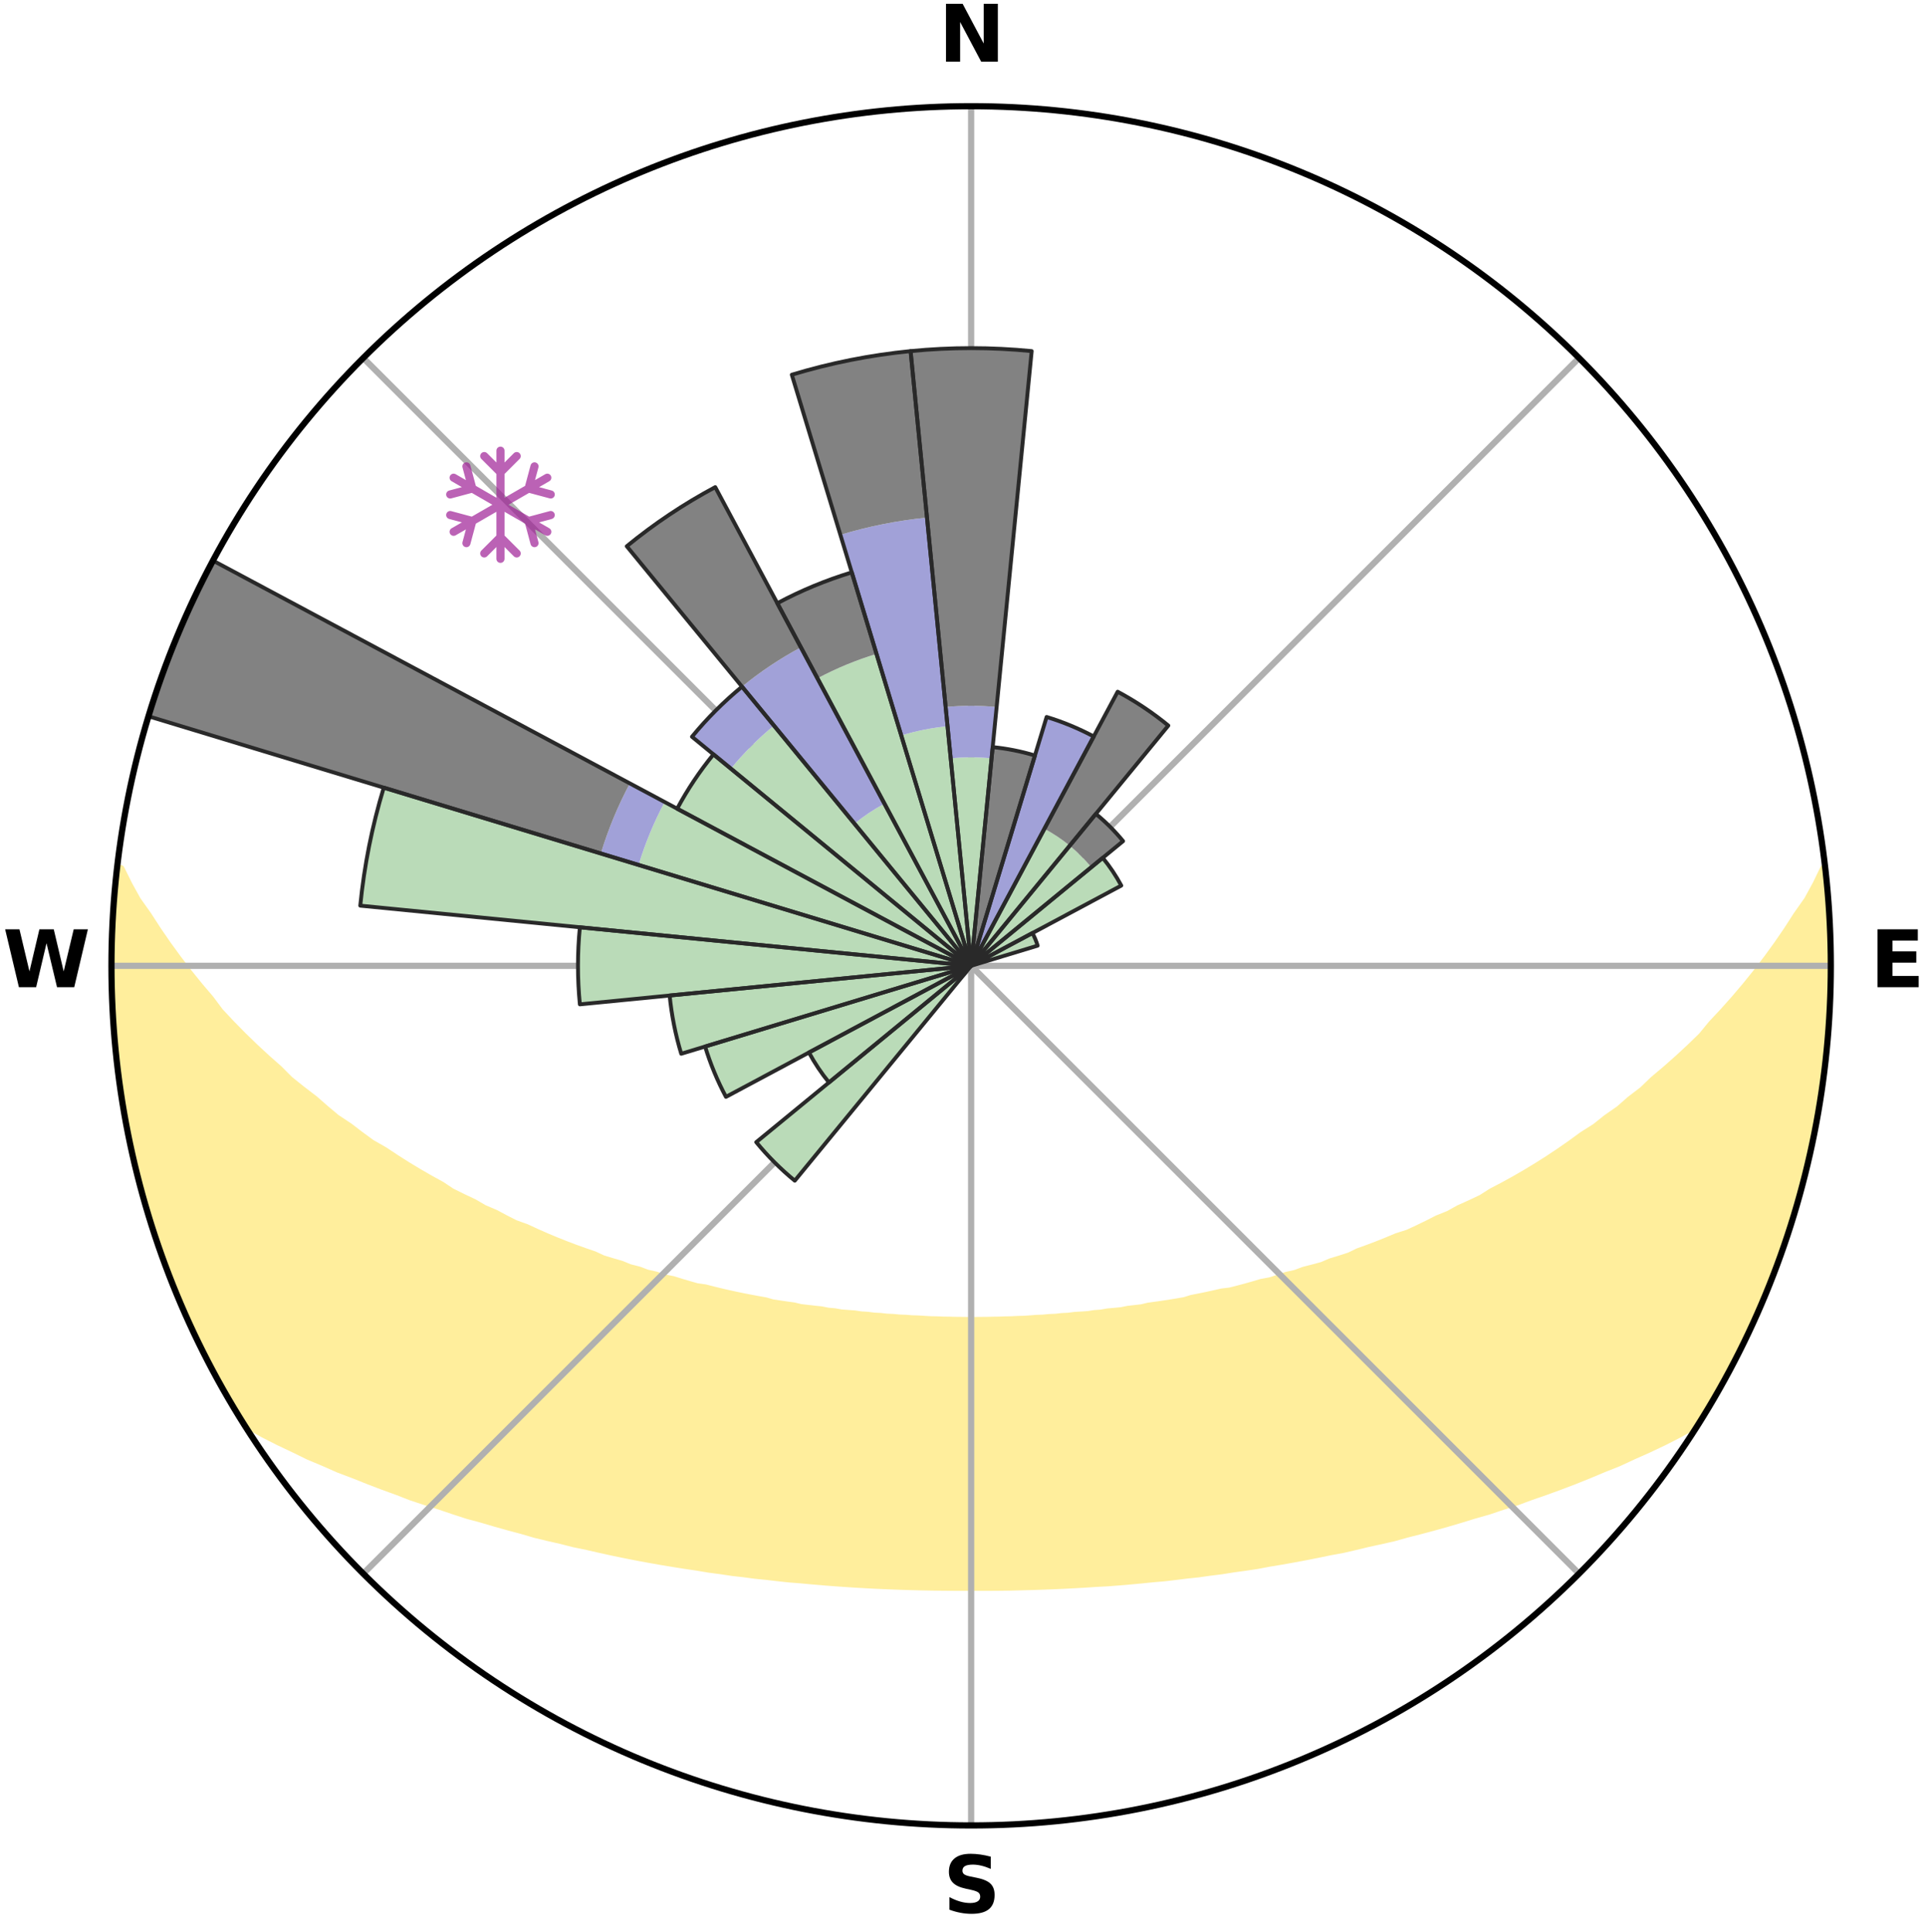 <?xml version="1.0" encoding="utf-8" standalone="no"?>
<!DOCTYPE svg PUBLIC "-//W3C//DTD SVG 1.1//EN"
  "http://www.w3.org/Graphics/SVG/1.1/DTD/svg11.dtd">
<svg xmlns:xlink="http://www.w3.org/1999/xlink" width="248.41pt" height="249.158pt" viewBox="0 0 248.41 249.158" xmlns="http://www.w3.org/2000/svg" version="1.1">
 <title>Ski Rose for Holiday Mountain</title>
 <defs>
  <style type="text/css">*{stroke-linejoin: round; stroke-linecap: butt}</style>
 </defs>
 <g id="figure_1">
  <g id="patch_1">
   <path d="M 0 249.158 
L 248.41 249.158 
L 248.41 0 
L 0 0 
z
" style="fill: #ffffff"/>
  </g>
  <g id="axes_1">
   <g id="patch_2">
    <path d="M 236.135 124.579 
C 236.135 110.018 233.267 95.599 227.695 82.147 
C 222.122 68.695 213.955 56.471 203.659 46.175 
C 193.363 35.879 181.139 27.711 167.687 22.139 
C 154.235 16.567 139.815 13.699 125.255 13.699 
C 110.694 13.699 96.275 16.567 82.823 22.139 
C 69.371 27.711 57.147 35.879 46.851 46.175 
C 36.555 56.471 28.387 68.695 22.815 82.147 
C 17.243 95.599 14.375 110.018 14.375 124.579 
C 14.375 139.14 17.243 153.559 22.815 167.011 
C 28.387 180.463 36.555 192.687 46.851 202.983 
C 57.147 213.279 69.371 221.447 82.823 227.019 
C 96.275 232.591 110.694 235.459 125.255 235.459 
C 139.815 235.459 154.235 232.591 167.687 227.019 
C 181.139 221.447 193.363 213.279 203.659 202.983 
C 213.955 192.687 222.122 180.463 227.695 167.011 
C 233.267 153.559 236.135 139.14 236.135 124.579 
M 125.255 124.579 
C 125.255 124.579 125.255 124.579 125.255 124.579 
C 125.255 124.579 125.255 124.579 125.255 124.579 
C 125.255 124.579 125.255 124.579 125.255 124.579 
C 125.255 124.579 125.255 124.579 125.255 124.579 
C 125.255 124.579 125.255 124.579 125.255 124.579 
C 125.255 124.579 125.255 124.579 125.255 124.579 
C 125.255 124.579 125.255 124.579 125.255 124.579 
C 125.255 124.579 125.255 124.579 125.255 124.579 
C 125.255 124.579 125.255 124.579 125.255 124.579 
C 125.255 124.579 125.255 124.579 125.255 124.579 
C 125.255 124.579 125.255 124.579 125.255 124.579 
C 125.255 124.579 125.255 124.579 125.255 124.579 
C 125.255 124.579 125.255 124.579 125.255 124.579 
C 125.255 124.579 125.255 124.579 125.255 124.579 
C 125.255 124.579 125.255 124.579 125.255 124.579 
C 125.255 124.579 125.255 124.579 125.255 124.579 
z
" style="fill: #ffffff"/>
   </g>
   <g id="PolyCollection_1">
    <defs>
     <path id="mef0930d42a" d="M 235.253 -137.112 
L 235.253 -137.112 
L 234.265 -135.076 
L 233.172 -133.072 
L 231.781 -131.094 
L 230.545 -129.176 
L 229.261 -127.303 
L 227.935 -125.475 
L 226.572 -123.695 
L 225.174 -121.963 
L 223.745 -120.279 
L 222.287 -118.644 
L 220.803 -117.059 
L 219.521 -115.502 
L 217.989 -114.013 
L 216.436 -112.575 
L 214.864 -111.187 
L 213.276 -109.849 
L 211.894 -108.521 
L 210.275 -107.281 
L 208.864 -106.043 
L 207.222 -104.9 
L 205.788 -103.752 
L 204.13 -102.705 
L 202.678 -101.645 
L 201.219 -100.628 
L 199.753 -99.652 
L 198.283 -98.718 
L 196.81 -97.826 
L 195.335 -96.974 
L 193.859 -96.162 
L 192.383 -95.391 
L 191.1 -94.572 
L 189.627 -93.875 
L 188.158 -93.217 
L 186.876 -92.501 
L 185.416 -91.914 
L 184.138 -91.264 
L 182.863 -90.645 
L 181.591 -90.056 
L 180.159 -89.601 
L 178.899 -89.073 
L 177.645 -88.572 
L 176.397 -88.1 
L 175.157 -87.653 
L 174.069 -87.123 
L 172.842 -86.727 
L 171.624 -86.355 
L 170.549 -85.894 
L 169.348 -85.569 
L 168.158 -85.265 
L 167.101 -84.868 
L 165.932 -84.606 
L 164.888 -84.248 
L 163.849 -83.91 
L 162.711 -83.703 
L 161.688 -83.399 
L 160.671 -83.112 
L 159.66 -82.842 
L 158.657 -82.587 
L 157.576 -82.457 
L 156.591 -82.231 
L 155.614 -82.018 
L 154.644 -81.818 
L 153.682 -81.63 
L 152.795 -81.35 
L 151.845 -81.187 
L 150.904 -81.035 
L 149.972 -80.892 
L 149.047 -80.759 
L 148.131 -80.635 
L 147.268 -80.428 
L 146.364 -80.322 
L 145.469 -80.223 
L 144.618 -80.047 
L 143.735 -79.964 
L 142.86 -79.886 
L 142.02 -79.738 
L 141.157 -79.673 
L 140.324 -79.544 
L 139.472 -79.489 
L 138.626 -79.438 
L 137.803 -79.332 
L 136.967 -79.29 
L 136.15 -79.198 
L 135.323 -79.164 
L 134.51 -79.087 
L 133.692 -79.058 
L 132.883 -78.994 
L 132.076 -78.938 
L 131.266 -78.92 
L 130.462 -78.877 
L 129.657 -78.862 
L 128.855 -78.831 
L 128.054 -78.82 
L 127.254 -78.8 
L 126.454 -78.793 
L 125.654 -78.784 
L 124.855 -78.785 
L 124.056 -78.794 
L 123.256 -78.803 
L 122.456 -78.824 
L 121.655 -78.835 
L 120.853 -78.868 
L 120.048 -78.883 
L 119.245 -78.928 
L 118.44 -78.98 
L 117.628 -79.004 
L 116.82 -79.069 
L 116.002 -79.099 
L 115.189 -79.177 
L 114.363 -79.213 
L 113.546 -79.305 
L 112.711 -79.348 
L 111.889 -79.455 
L 111.044 -79.507 
L 110.215 -79.631 
L 109.36 -79.693 
L 108.497 -79.759 
L 107.658 -79.907 
L 106.784 -79.986 
L 105.938 -80.154 
L 105.052 -80.247 
L 104.157 -80.347 
L 103.255 -80.454 
L 102.393 -80.661 
L 101.477 -80.786 
L 100.554 -80.92 
L 99.622 -81.063 
L 98.744 -81.318 
L 97.8 -81.483 
L 96.847 -81.66 
L 95.887 -81.848 
L 94.918 -82.048 
L 93.942 -82.262 
L 92.958 -82.489 
L 91.967 -82.73 
L 90.969 -82.986 
L 89.867 -83.145 
L 88.851 -83.433 
L 87.829 -83.736 
L 86.801 -84.057 
L 85.655 -84.282 
L 84.613 -84.64 
L 83.445 -84.903 
L 82.389 -85.3 
L 81.201 -85.603 
L 80.134 -86.042 
L 78.927 -86.39 
L 77.711 -86.761 
L 76.629 -87.267 
L 75.399 -87.688 
L 74.16 -88.134 
L 72.914 -88.606 
L 71.661 -89.106 
L 70.403 -89.635 
L 69.14 -90.192 
L 67.873 -90.778 
L 66.429 -91.297 
L 65.152 -91.946 
L 63.875 -92.627 
L 62.414 -93.248 
L 61.134 -93.995 
L 59.666 -94.688 
L 58.194 -95.42 
L 56.916 -96.272 
L 55.445 -97.08 
L 53.974 -97.928 
L 52.505 -98.817 
L 51.039 -99.747 
L 49.578 -100.718 
L 47.913 -101.669 
L 46.463 -102.728 
L 45.022 -103.829 
L 43.374 -104.921 
L 41.953 -106.112 
L 40.545 -107.345 
L 38.931 -108.58 
L 37.329 -109.865 
L 35.967 -111.235 
L 34.399 -112.618 
L 32.849 -114.051 
L 31.32 -115.534 
L 29.813 -117.068 
L 28.331 -118.651 
L 27.104 -120.294 
L 25.677 -121.972 
L 24.281 -123.698 
L 22.919 -125.472 
L 21.594 -127.294 
L 20.309 -129.161 
L 19.072 -131.073 
L 17.675 -133.046 
L 16.571 -135.044 
L 15.566 -137.077 
L 15.18 -137.121 
L 15.18 -137.121 
L 14.942 -135.201 
L 14.737 -133.277 
L 14.583 -131.348 
L 14.617 -129.41 
L 14.509 -127.479 
L 14.434 -125.546 
L 14.39 -123.612 
L 14.572 -121.681 
L 14.615 -119.748 
L 14.667 -117.815 
L 14.75 -115.882 
L 14.891 -113.952 
L 15.197 -112.04 
L 15.371 -110.113 
L 15.607 -108.192 
L 15.995 -106.295 
L 16.258 -104.378 
L 16.736 -102.501 
L 17.058 -100.592 
L 17.453 -98.698 
L 17.977 -96.835 
L 18.434 -94.955 
L 19.013 -93.109 
L 19.533 -91.245 
L 20.121 -89.402 
L 20.829 -87.6 
L 21.443 -85.765 
L 22.116 -83.952 
L 22.913 -82.188 
L 23.577 -80.368 
L 24.395 -78.614 
L 25.211 -76.861 
L 26.11 -75.147 
L 26.928 -73.393 
L 27.873 -71.705 
L 28.76 -69.985 
L 29.73 -68.31 
L 30.717 -66.646 
L 32.119 -65.245 
L 34.02 -64.192 
L 35.958 -63.207 
L 37.915 -62.28 
L 39.809 -61.353 
L 41.778 -60.525 
L 43.675 -59.687 
L 45.637 -58.947 
L 47.525 -58.191 
L 49.405 -57.473 
L 51.279 -56.793 
L 53.082 -56.09 
L 54.937 -55.478 
L 56.782 -54.9 
L 58.559 -54.297 
L 60.328 -53.723 
L 62.136 -53.237 
L 63.883 -52.722 
L 65.619 -52.235 
L 67.344 -51.775 
L 69.014 -51.285 
L 70.717 -50.875 
L 72.407 -50.489 
L 74.046 -50.07 
L 75.713 -49.729 
L 77.333 -49.356 
L 78.942 -49.003 
L 80.542 -48.672 
L 82.131 -48.358 
L 83.711 -48.065 
L 85.28 -47.788 
L 86.839 -47.53 
L 88.388 -47.285 
L 89.927 -47.058 
L 91.437 -46.802 
L 92.956 -46.603 
L 94.451 -46.378 
L 95.953 -46.208 
L 97.432 -46.011 
L 98.917 -45.862 
L 100.382 -45.692 
L 101.841 -45.534 
L 103.302 -45.421 
L 104.748 -45.286 
L 106.189 -45.163 
L 107.624 -45.051 
L 109.054 -44.95 
L 110.48 -44.859 
L 111.901 -44.778 
L 113.318 -44.707 
L 114.731 -44.646 
L 116.142 -44.593 
L 117.549 -44.549 
L 118.954 -44.514 
L 120.356 -44.488 
L 121.757 -44.47 
L 123.157 -44.46 
L 124.556 -44.459 
L 125.954 -44.457 
L 127.353 -44.457 
L 128.753 -44.466 
L 130.154 -44.484 
L 131.556 -44.521 
L 132.96 -44.557 
L 134.367 -44.602 
L 135.777 -44.656 
L 137.19 -44.719 
L 138.607 -44.792 
L 140.027 -44.874 
L 141.452 -44.966 
L 142.888 -45.042 
L 144.323 -45.153 
L 145.764 -45.276 
L 147.21 -45.41 
L 148.663 -45.556 
L 150.131 -45.683 
L 151.596 -45.853 
L 153.068 -46.037 
L 154.562 -46.194 
L 156.049 -46.405 
L 157.558 -46.591 
L 159.06 -46.832 
L 160.59 -47.043 
L 162.128 -47.272 
L 163.654 -47.562 
L 165.213 -47.82 
L 166.78 -48.099 
L 168.359 -48.392 
L 169.947 -48.707 
L 171.547 -49.038 
L 173.188 -49.338 
L 174.807 -49.713 
L 176.438 -50.107 
L 178.116 -50.47 
L 179.807 -50.856 
L 181.466 -51.323 
L 183.179 -51.758 
L 184.905 -52.218 
L 186.641 -52.705 
L 188.388 -53.22 
L 190.146 -53.763 
L 191.969 -54.277 
L 193.747 -54.881 
L 195.59 -55.461 
L 197.386 -56.13 
L 199.251 -56.774 
L 201.124 -57.456 
L 203.007 -58.173 
L 204.893 -58.93 
L 206.788 -59.725 
L 208.755 -60.507 
L 210.651 -61.389 
L 212.617 -62.264 
L 214.574 -63.191 
L 216.511 -64.178 
L 218.412 -65.231 
L 219.791 -66.647 
L 220.785 -68.307 
L 221.752 -69.983 
L 222.687 -71.678 
L 223.597 -73.385 
L 224.444 -75.125 
L 225.318 -76.851 
L 226.078 -78.631 
L 226.887 -80.388 
L 227.646 -82.167 
L 228.353 -83.968 
L 229.01 -85.786 
L 229.756 -87.573 
L 230.306 -89.43 
L 230.982 -91.244 
L 231.55 -93.093 
L 232.017 -94.971 
L 232.554 -96.83 
L 233.046 -98.701 
L 233.494 -100.583 
L 233.897 -102.476 
L 234.257 -104.377 
L 234.573 -106.285 
L 234.847 -108.2 
L 235.152 -110.111 
L 235.339 -112.037 
L 235.61 -113.953 
L 235.784 -115.88 
L 235.853 -117.815 
L 236.016 -119.743 
L 236.072 -121.677 
L 236.03 -123.612 
L 236.088 -125.546 
L 235.977 -127.478 
L 236.025 -129.415 
L 235.847 -131.343 
L 235.77 -133.277 
L 235.587 -135.203 
L 235.253 -137.112 
z
" style="stroke: #ffee9c"/>
    </defs>
    <g clip-path="url(#paaf93ee91d)">
     <use xlink:href="#mef0930d42a" x="0" y="249.158" style="fill: #ffee9c; stroke: #ffee9c"/>
    </g>
   </g>
   <g id="matplotlib.axis_1">
    <g id="xtick_1">
     <g id="line2d_1">
      <path d="M 125.255 124.579 
L 125.255 13.699 
" clip-path="url(#paaf93ee91d)" style="fill: none; stroke: #b0b0b0; stroke-width: 0.8; stroke-linecap: square"/>
     </g>
     <g id="text_1">
      <!-- N -->
      <g transform="translate(121.07 7.958) scale(0.1 -0.1)">
       <defs>
        <path id="DejaVuSans-Bold-4e" d="M 588 4666 
L 1931 4666 
L 3628 1466 
L 3628 4666 
L 4769 4666 
L 4769 0 
L 3425 0 
L 1728 3200 
L 1728 0 
L 588 0 
L 588 4666 
z
" transform="scale(0.016)"/>
       </defs>
       <use xlink:href="#DejaVuSans-Bold-4e"/>
      </g>
     </g>
    </g>
    <g id="xtick_2">
     <g id="line2d_2">
      <path d="M 125.255 124.579 
L 203.659 46.175 
" clip-path="url(#paaf93ee91d)" style="fill: none; stroke: #b0b0b0; stroke-width: 0.8; stroke-linecap: square"/>
     </g>
    </g>
    <g id="xtick_3">
     <g id="line2d_3">
      <path d="M 125.255 124.579 
L 236.135 124.579 
" clip-path="url(#paaf93ee91d)" style="fill: none; stroke: #b0b0b0; stroke-width: 0.8; stroke-linecap: square"/>
     </g>
     <g id="text_2">
      <!-- E -->
      <g transform="translate(241.219 127.338) scale(0.1 -0.1)">
       <defs>
        <path id="DejaVuSans-Bold-45" d="M 588 4666 
L 3834 4666 
L 3834 3756 
L 1791 3756 
L 1791 2888 
L 3713 2888 
L 3713 1978 
L 1791 1978 
L 1791 909 
L 3903 909 
L 3903 0 
L 588 0 
L 588 4666 
z
" transform="scale(0.016)"/>
       </defs>
       <use xlink:href="#DejaVuSans-Bold-45"/>
      </g>
     </g>
    </g>
    <g id="xtick_4">
     <g id="line2d_4">
      <path d="M 125.255 124.579 
L 203.659 202.983 
" clip-path="url(#paaf93ee91d)" style="fill: none; stroke: #b0b0b0; stroke-width: 0.8; stroke-linecap: square"/>
     </g>
    </g>
    <g id="xtick_5">
     <g id="line2d_5">
      <path d="M 125.255 124.579 
L 125.255 235.459 
" clip-path="url(#paaf93ee91d)" style="fill: none; stroke: #b0b0b0; stroke-width: 0.8; stroke-linecap: square"/>
     </g>
     <g id="text_3">
      <!-- S -->
      <g transform="translate(121.654 246.718) scale(0.1 -0.1)">
       <defs>
        <path id="DejaVuSans-Bold-53" d="M 3834 4519 
L 3834 3531 
Q 3450 3703 3084 3790 
Q 2719 3878 2394 3878 
Q 1963 3878 1756 3759 
Q 1550 3641 1550 3391 
Q 1550 3203 1689 3098 
Q 1828 2994 2194 2919 
L 2706 2816 
Q 3484 2659 3812 2340 
Q 4141 2022 4141 1434 
Q 4141 663 3683 286 
Q 3225 -91 2284 -91 
Q 1841 -91 1394 -6 
Q 947 78 500 244 
L 500 1259 
Q 947 1022 1364 901 
Q 1781 781 2169 781 
Q 2563 781 2772 912 
Q 2981 1044 2981 1288 
Q 2981 1506 2839 1625 
Q 2697 1744 2272 1838 
L 1806 1941 
Q 1106 2091 782 2419 
Q 459 2747 459 3303 
Q 459 4000 909 4375 
Q 1359 4750 2203 4750 
Q 2588 4750 2994 4692 
Q 3400 4634 3834 4519 
z
" transform="scale(0.016)"/>
       </defs>
       <use xlink:href="#DejaVuSans-Bold-53"/>
      </g>
     </g>
    </g>
    <g id="xtick_6">
     <g id="line2d_6">
      <path d="M 125.255 124.579 
L 46.851 202.983 
" clip-path="url(#paaf93ee91d)" style="fill: none; stroke: #b0b0b0; stroke-width: 0.8; stroke-linecap: square"/>
     </g>
    </g>
    <g id="xtick_7">
     <g id="line2d_7">
      <path d="M 125.255 124.579 
L 14.375 124.579 
" clip-path="url(#paaf93ee91d)" style="fill: none; stroke: #b0b0b0; stroke-width: 0.8; stroke-linecap: square"/>
     </g>
     <g id="text_4">
      <!-- W -->
      <g transform="translate(0.36 127.338) scale(0.1 -0.1)">
       <defs>
        <path id="DejaVuSans-Bold-57" d="M 191 4666 
L 1344 4666 
L 2150 1275 
L 2950 4666 
L 4109 4666 
L 4909 1275 
L 5716 4666 
L 6859 4666 
L 5759 0 
L 4372 0 
L 3525 3547 
L 2688 0 
L 1300 0 
L 191 4666 
z
" transform="scale(0.016)"/>
       </defs>
       <use xlink:href="#DejaVuSans-Bold-57"/>
      </g>
     </g>
    </g>
    <g id="xtick_8">
     <g id="line2d_8">
      <path d="M 125.255 124.579 
L 46.851 46.175 
" clip-path="url(#paaf93ee91d)" style="fill: none; stroke: #b0b0b0; stroke-width: 0.8; stroke-linecap: square"/>
     </g>
    </g>
   </g>
   <g id="matplotlib.axis_2"/>
   <g id="patch_3">
    <path d="M 125.255 124.579 
C 125.255 124.579 125.255 124.579 125.255 124.579 
C 125.255 124.579 125.255 124.579 125.255 124.579 
L 125.255 124.579 
C 125.255 124.579 125.255 124.579 125.255 124.579 
C 125.255 124.579 125.255 124.579 125.255 124.579 
z
" clip-path="url(#paaf93ee91d)" style="fill: #d9d9d9"/>
   </g>
   <g id="patch_4">
    <path d="M 125.255 124.579 
C 125.255 124.579 125.255 124.579 125.255 124.579 
C 125.255 124.579 125.255 124.579 125.255 124.579 
L 125.255 124.579 
C 125.255 124.579 125.255 124.579 125.255 124.579 
C 125.255 124.579 125.255 124.579 125.255 124.579 
z
" clip-path="url(#paaf93ee91d)" style="fill: #d9d9d9"/>
   </g>
   <g id="patch_5">
    <path d="M 125.255 124.579 
C 125.255 124.579 125.255 124.579 125.255 124.579 
C 125.255 124.579 125.255 124.579 125.255 124.579 
L 125.255 124.579 
C 125.255 124.579 125.255 124.579 125.255 124.579 
C 125.255 124.579 125.255 124.579 125.255 124.579 
z
" clip-path="url(#paaf93ee91d)" style="fill: #d9d9d9"/>
   </g>
   <g id="patch_6">
    <path d="M 125.255 124.579 
C 125.255 124.579 125.255 124.579 125.255 124.579 
C 125.255 124.579 125.255 124.579 125.255 124.579 
L 125.255 124.579 
C 125.255 124.579 125.255 124.579 125.255 124.579 
C 125.255 124.579 125.255 124.579 125.255 124.579 
z
" clip-path="url(#paaf93ee91d)" style="fill: #d9d9d9"/>
   </g>
   <g id="patch_7">
    <path d="M 125.255 124.579 
C 125.255 124.579 125.255 124.579 125.255 124.579 
C 125.255 124.579 125.255 124.579 125.255 124.579 
L 125.255 124.579 
C 125.255 124.579 125.255 124.579 125.255 124.579 
C 125.255 124.579 125.255 124.579 125.255 124.579 
z
" clip-path="url(#paaf93ee91d)" style="fill: #d9d9d9"/>
   </g>
   <g id="patch_8">
    <path d="M 125.255 124.579 
C 125.255 124.579 125.255 124.579 125.255 124.579 
C 125.255 124.579 125.255 124.579 125.255 124.579 
L 125.255 124.579 
C 125.255 124.579 125.255 124.579 125.255 124.579 
C 125.255 124.579 125.255 124.579 125.255 124.579 
z
" clip-path="url(#paaf93ee91d)" style="fill: #d9d9d9"/>
   </g>
   <g id="patch_9">
    <path d="M 125.255 124.579 
C 125.255 124.579 125.255 124.579 125.255 124.579 
C 125.255 124.579 125.255 124.579 125.255 124.579 
L 125.255 124.579 
C 125.255 124.579 125.255 124.579 125.255 124.579 
C 125.255 124.579 125.255 124.579 125.255 124.579 
z
" clip-path="url(#paaf93ee91d)" style="fill: #d9d9d9"/>
   </g>
   <g id="patch_10">
    <path d="M 125.255 124.579 
C 125.255 124.579 125.255 124.579 125.255 124.579 
C 125.255 124.579 125.255 124.579 125.255 124.579 
L 125.255 124.579 
C 125.255 124.579 125.255 124.579 125.255 124.579 
C 125.255 124.579 125.255 124.579 125.255 124.579 
z
" clip-path="url(#paaf93ee91d)" style="fill: #d9d9d9"/>
   </g>
   <g id="patch_11">
    <path d="M 125.255 124.579 
C 125.255 124.579 125.255 124.579 125.255 124.579 
C 125.255 124.579 125.255 124.579 125.255 124.579 
L 125.255 124.579 
C 125.255 124.579 125.255 124.579 125.255 124.579 
C 125.255 124.579 125.255 124.579 125.255 124.579 
z
" clip-path="url(#paaf93ee91d)" style="fill: #d9d9d9"/>
   </g>
   <g id="patch_12">
    <path d="M 125.255 124.579 
C 125.255 124.579 125.255 124.579 125.255 124.579 
C 125.255 124.579 125.255 124.579 125.255 124.579 
L 125.255 124.579 
C 125.255 124.579 125.255 124.579 125.255 124.579 
C 125.255 124.579 125.255 124.579 125.255 124.579 
z
" clip-path="url(#paaf93ee91d)" style="fill: #d9d9d9"/>
   </g>
   <g id="patch_13">
    <path d="M 125.255 124.579 
C 125.255 124.579 125.255 124.579 125.255 124.579 
C 125.255 124.579 125.255 124.579 125.255 124.579 
L 125.255 124.579 
C 125.255 124.579 125.255 124.579 125.255 124.579 
C 125.255 124.579 125.255 124.579 125.255 124.579 
z
" clip-path="url(#paaf93ee91d)" style="fill: #d9d9d9"/>
   </g>
   <g id="patch_14">
    <path d="M 125.255 124.579 
C 125.255 124.579 125.255 124.579 125.255 124.579 
C 125.255 124.579 125.255 124.579 125.255 124.579 
L 125.255 124.579 
C 125.255 124.579 125.255 124.579 125.255 124.579 
C 125.255 124.579 125.255 124.579 125.255 124.579 
z
" clip-path="url(#paaf93ee91d)" style="fill: #d9d9d9"/>
   </g>
   <g id="patch_15">
    <path d="M 125.255 124.579 
C 125.255 124.579 125.255 124.579 125.255 124.579 
C 125.255 124.579 125.255 124.579 125.255 124.579 
L 125.255 124.579 
C 125.255 124.579 125.255 124.579 125.255 124.579 
C 125.255 124.579 125.255 124.579 125.255 124.579 
z
" clip-path="url(#paaf93ee91d)" style="fill: #d9d9d9"/>
   </g>
   <g id="patch_16">
    <path d="M 125.255 124.579 
C 125.255 124.579 125.255 124.579 125.255 124.579 
C 125.255 124.579 125.255 124.579 125.255 124.579 
L 125.255 124.579 
C 125.255 124.579 125.255 124.579 125.255 124.579 
C 125.255 124.579 125.255 124.579 125.255 124.579 
z
" clip-path="url(#paaf93ee91d)" style="fill: #d9d9d9"/>
   </g>
   <g id="patch_17">
    <path d="M 125.255 124.579 
C 125.255 124.579 125.255 124.579 125.255 124.579 
C 125.255 124.579 125.255 124.579 125.255 124.579 
L 125.255 124.579 
C 125.255 124.579 125.255 124.579 125.255 124.579 
C 125.255 124.579 125.255 124.579 125.255 124.579 
z
" clip-path="url(#paaf93ee91d)" style="fill: #d9d9d9"/>
   </g>
   <g id="patch_18">
    <path d="M 125.255 124.579 
C 125.255 124.579 125.255 124.579 125.255 124.579 
C 125.255 124.579 125.255 124.579 125.255 124.579 
L 125.255 124.579 
C 125.255 124.579 125.255 124.579 125.255 124.579 
C 125.255 124.579 125.255 124.579 125.255 124.579 
z
" clip-path="url(#paaf93ee91d)" style="fill: #d9d9d9"/>
   </g>
   <g id="patch_19">
    <path d="M 125.255 124.579 
C 125.255 124.579 125.255 124.579 125.255 124.579 
C 125.255 124.579 125.255 124.579 125.255 124.579 
L 125.255 124.579 
C 125.255 124.579 125.255 124.579 125.255 124.579 
C 125.255 124.579 125.255 124.579 125.255 124.579 
z
" clip-path="url(#paaf93ee91d)" style="fill: #d9d9d9"/>
   </g>
   <g id="patch_20">
    <path d="M 125.255 124.579 
C 125.255 124.579 125.255 124.579 125.255 124.579 
C 125.255 124.579 125.255 124.579 125.255 124.579 
L 125.255 124.579 
C 125.255 124.579 125.255 124.579 125.255 124.579 
C 125.255 124.579 125.255 124.579 125.255 124.579 
z
" clip-path="url(#paaf93ee91d)" style="fill: #d9d9d9"/>
   </g>
   <g id="patch_21">
    <path d="M 125.255 124.579 
C 125.255 124.579 125.255 124.579 125.255 124.579 
C 125.255 124.579 125.255 124.579 125.255 124.579 
L 125.255 124.579 
C 125.255 124.579 125.255 124.579 125.255 124.579 
C 125.255 124.579 125.255 124.579 125.255 124.579 
z
" clip-path="url(#paaf93ee91d)" style="fill: #d9d9d9"/>
   </g>
   <g id="patch_22">
    <path d="M 125.255 124.579 
C 125.255 124.579 125.255 124.579 125.255 124.579 
C 125.255 124.579 125.255 124.579 125.255 124.579 
L 125.255 124.579 
C 125.255 124.579 125.255 124.579 125.255 124.579 
C 125.255 124.579 125.255 124.579 125.255 124.579 
z
" clip-path="url(#paaf93ee91d)" style="fill: #d9d9d9"/>
   </g>
   <g id="patch_23">
    <path d="M 125.255 124.579 
C 125.255 124.579 125.255 124.579 125.255 124.579 
C 125.255 124.579 125.255 124.579 125.255 124.579 
L 125.255 124.579 
C 125.255 124.579 125.255 124.579 125.255 124.579 
C 125.255 124.579 125.255 124.579 125.255 124.579 
z
" clip-path="url(#paaf93ee91d)" style="fill: #d9d9d9"/>
   </g>
   <g id="patch_24">
    <path d="M 125.255 124.579 
C 125.255 124.579 125.255 124.579 125.255 124.579 
C 125.255 124.579 125.255 124.579 125.255 124.579 
L 125.255 124.579 
C 125.255 124.579 125.255 124.579 125.255 124.579 
C 125.255 124.579 125.255 124.579 125.255 124.579 
z
" clip-path="url(#paaf93ee91d)" style="fill: #d9d9d9"/>
   </g>
   <g id="patch_25">
    <path d="M 125.255 124.579 
C 125.255 124.579 125.255 124.579 125.255 124.579 
C 125.255 124.579 125.255 124.579 125.255 124.579 
L 125.255 124.579 
C 125.255 124.579 125.255 124.579 125.255 124.579 
C 125.255 124.579 125.255 124.579 125.255 124.579 
z
" clip-path="url(#paaf93ee91d)" style="fill: #d9d9d9"/>
   </g>
   <g id="patch_26">
    <path d="M 125.255 124.579 
C 125.255 124.579 125.255 124.579 125.255 124.579 
C 125.255 124.579 125.255 124.579 125.255 124.579 
L 125.255 124.579 
C 125.255 124.579 125.255 124.579 125.255 124.579 
C 125.255 124.579 125.255 124.579 125.255 124.579 
z
" clip-path="url(#paaf93ee91d)" style="fill: #d9d9d9"/>
   </g>
   <g id="patch_27">
    <path d="M 125.255 124.579 
C 125.255 124.579 125.255 124.579 125.255 124.579 
C 125.255 124.579 125.255 124.579 125.255 124.579 
L 125.255 124.579 
C 125.255 124.579 125.255 124.579 125.255 124.579 
C 125.255 124.579 125.255 124.579 125.255 124.579 
z
" clip-path="url(#paaf93ee91d)" style="fill: #d9d9d9"/>
   </g>
   <g id="patch_28">
    <path d="M 125.255 124.579 
C 125.255 124.579 125.255 124.579 125.255 124.579 
C 125.255 124.579 125.255 124.579 125.255 124.579 
L 125.255 124.579 
C 125.255 124.579 125.255 124.579 125.255 124.579 
C 125.255 124.579 125.255 124.579 125.255 124.579 
z
" clip-path="url(#paaf93ee91d)" style="fill: #d9d9d9"/>
   </g>
   <g id="patch_29">
    <path d="M 125.255 124.579 
C 125.255 124.579 125.255 124.579 125.255 124.579 
C 125.255 124.579 125.255 124.579 125.255 124.579 
L 125.255 124.579 
C 125.255 124.579 125.255 124.579 125.255 124.579 
C 125.255 124.579 125.255 124.579 125.255 124.579 
z
" clip-path="url(#paaf93ee91d)" style="fill: #d9d9d9"/>
   </g>
   <g id="patch_30">
    <path d="M 125.255 124.579 
C 125.255 124.579 125.255 124.579 125.255 124.579 
C 125.255 124.579 125.255 124.579 125.255 124.579 
L 125.255 124.579 
C 125.255 124.579 125.255 124.579 125.255 124.579 
C 125.255 124.579 125.255 124.579 125.255 124.579 
z
" clip-path="url(#paaf93ee91d)" style="fill: #d9d9d9"/>
   </g>
   <g id="patch_31">
    <path d="M 125.255 124.579 
C 125.255 124.579 125.255 124.579 125.255 124.579 
C 125.255 124.579 125.255 124.579 125.255 124.579 
L 125.255 124.579 
C 125.255 124.579 125.255 124.579 125.255 124.579 
C 125.255 124.579 125.255 124.579 125.255 124.579 
z
" clip-path="url(#paaf93ee91d)" style="fill: #d9d9d9"/>
   </g>
   <g id="patch_32">
    <path d="M 125.255 124.579 
C 125.255 124.579 125.255 124.579 125.255 124.579 
C 125.255 124.579 125.255 124.579 125.255 124.579 
L 125.255 124.579 
C 125.255 124.579 125.255 124.579 125.255 124.579 
C 125.255 124.579 125.255 124.579 125.255 124.579 
z
" clip-path="url(#paaf93ee91d)" style="fill: #d9d9d9"/>
   </g>
   <g id="patch_33">
    <path d="M 125.255 124.579 
C 125.255 124.579 125.255 124.579 125.255 124.579 
C 125.255 124.579 125.255 124.579 125.255 124.579 
L 125.255 124.579 
C 125.255 124.579 125.255 124.579 125.255 124.579 
C 125.255 124.579 125.255 124.579 125.255 124.579 
z
" clip-path="url(#paaf93ee91d)" style="fill: #d9d9d9"/>
   </g>
   <g id="patch_34">
    <path d="M 125.255 124.579 
C 125.255 124.579 125.255 124.579 125.255 124.579 
C 125.255 124.579 125.255 124.579 125.255 124.579 
L 125.255 124.579 
C 125.255 124.579 125.255 124.579 125.255 124.579 
C 125.255 124.579 125.255 124.579 125.255 124.579 
z
" clip-path="url(#paaf93ee91d)" style="fill: #d9d9d9"/>
   </g>
   <g id="patch_35">
    <path d="M 125.255 124.579 
C 125.255 124.579 125.255 124.579 125.255 124.579 
C 125.255 124.579 125.255 124.579 125.255 124.579 
L 127.891 97.816 
C 127.015 97.73 126.135 97.687 125.255 97.687 
C 124.375 97.687 123.495 97.73 122.619 97.816 
z
" clip-path="url(#paaf93ee91d)" style="fill: #badbb8"/>
   </g>
   <g id="patch_36">
    <path d="M 125.255 124.579 
C 125.255 124.579 125.255 124.579 125.255 124.579 
C 125.255 124.579 125.255 124.579 125.255 124.579 
L 125.255 124.579 
C 125.255 124.579 125.255 124.579 125.255 124.579 
C 125.255 124.579 125.255 124.579 125.255 124.579 
z
" clip-path="url(#paaf93ee91d)" style="fill: #badbb8"/>
   </g>
   <g id="patch_37">
    <path d="M 125.255 124.579 
C 125.255 124.579 125.255 124.579 125.255 124.579 
C 125.255 124.579 125.255 124.579 125.255 124.579 
L 125.255 124.579 
C 125.255 124.579 125.255 124.579 125.255 124.579 
C 125.255 124.579 125.255 124.579 125.255 124.579 
z
" clip-path="url(#paaf93ee91d)" style="fill: #badbb8"/>
   </g>
   <g id="patch_38">
    <path d="M 125.255 124.579 
C 125.255 124.579 125.255 124.579 125.255 124.579 
C 125.255 124.579 125.255 124.579 125.255 124.579 
L 137.971 109.085 
C 137.464 108.668 136.936 108.277 136.391 107.913 
C 135.845 107.548 135.282 107.211 134.704 106.902 
z
" clip-path="url(#paaf93ee91d)" style="fill: #badbb8"/>
   </g>
   <g id="patch_39">
    <path d="M 125.255 124.579 
C 125.255 124.579 125.255 124.579 125.255 124.579 
C 125.255 124.579 125.255 124.579 125.255 124.579 
L 140.749 111.863 
C 140.333 111.356 139.892 110.869 139.428 110.406 
C 138.964 109.942 138.478 109.501 137.971 109.085 
z
" clip-path="url(#paaf93ee91d)" style="fill: #badbb8"/>
   </g>
   <g id="patch_40">
    <path d="M 125.255 124.579 
C 125.255 124.579 125.255 124.579 125.255 124.579 
C 125.255 124.579 125.255 124.579 125.255 124.579 
L 144.62 114.228 
C 144.281 113.595 143.911 112.978 143.512 112.38 
C 143.113 111.783 142.684 111.205 142.228 110.649 
z
" clip-path="url(#paaf93ee91d)" style="fill: #badbb8"/>
   </g>
   <g id="patch_41">
    <path d="M 125.255 124.579 
C 125.255 124.579 125.255 124.579 125.255 124.579 
C 125.255 124.579 125.255 124.579 125.255 124.579 
L 133.833 121.977 
C 133.748 121.696 133.649 121.42 133.537 121.149 
C 133.424 120.878 133.299 120.612 133.16 120.353 
z
" clip-path="url(#paaf93ee91d)" style="fill: #badbb8"/>
   </g>
   <g id="patch_42">
    <path d="M 125.255 124.579 
C 125.255 124.579 125.255 124.579 125.255 124.579 
C 125.255 124.579 125.255 124.579 125.255 124.579 
L 125.255 124.579 
C 125.255 124.579 125.255 124.579 125.255 124.579 
C 125.255 124.579 125.255 124.579 125.255 124.579 
z
" clip-path="url(#paaf93ee91d)" style="fill: #badbb8"/>
   </g>
   <g id="patch_43">
    <path d="M 125.255 124.579 
C 125.255 124.579 125.255 124.579 125.255 124.579 
C 125.255 124.579 125.255 124.579 125.255 124.579 
L 125.255 124.579 
C 125.255 124.579 125.255 124.579 125.255 124.579 
C 125.255 124.579 125.255 124.579 125.255 124.579 
z
" clip-path="url(#paaf93ee91d)" style="fill: #badbb8"/>
   </g>
   <g id="patch_44">
    <path d="M 125.255 124.579 
C 125.255 124.579 125.255 124.579 125.255 124.579 
C 125.255 124.579 125.255 124.579 125.255 124.579 
L 125.255 124.579 
C 125.255 124.579 125.255 124.579 125.255 124.579 
C 125.255 124.579 125.255 124.579 125.255 124.579 
z
" clip-path="url(#paaf93ee91d)" style="fill: #badbb8"/>
   </g>
   <g id="patch_45">
    <path d="M 125.255 124.579 
C 125.255 124.579 125.255 124.579 125.255 124.579 
C 125.255 124.579 125.255 124.579 125.255 124.579 
L 125.255 124.579 
C 125.255 124.579 125.255 124.579 125.255 124.579 
C 125.255 124.579 125.255 124.579 125.255 124.579 
z
" clip-path="url(#paaf93ee91d)" style="fill: #badbb8"/>
   </g>
   <g id="patch_46">
    <path d="M 125.255 124.579 
C 125.255 124.579 125.255 124.579 125.255 124.579 
C 125.255 124.579 125.255 124.579 125.255 124.579 
L 125.255 124.579 
C 125.255 124.579 125.255 124.579 125.255 124.579 
C 125.255 124.579 125.255 124.579 125.255 124.579 
z
" clip-path="url(#paaf93ee91d)" style="fill: #badbb8"/>
   </g>
   <g id="patch_47">
    <path d="M 125.255 124.579 
C 125.255 124.579 125.255 124.579 125.255 124.579 
C 125.255 124.579 125.255 124.579 125.255 124.579 
L 125.255 124.579 
C 125.255 124.579 125.255 124.579 125.255 124.579 
C 125.255 124.579 125.255 124.579 125.255 124.579 
z
" clip-path="url(#paaf93ee91d)" style="fill: #badbb8"/>
   </g>
   <g id="patch_48">
    <path d="M 125.255 124.579 
C 125.255 124.579 125.255 124.579 125.255 124.579 
C 125.255 124.579 125.255 124.579 125.255 124.579 
L 125.255 124.579 
C 125.255 124.579 125.255 124.579 125.255 124.579 
C 125.255 124.579 125.255 124.579 125.255 124.579 
z
" clip-path="url(#paaf93ee91d)" style="fill: #badbb8"/>
   </g>
   <g id="patch_49">
    <path d="M 125.255 124.579 
C 125.255 124.579 125.255 124.579 125.255 124.579 
C 125.255 124.579 125.255 124.579 125.255 124.579 
L 125.255 124.579 
C 125.255 124.579 125.255 124.579 125.255 124.579 
C 125.255 124.579 125.255 124.579 125.255 124.579 
z
" clip-path="url(#paaf93ee91d)" style="fill: #badbb8"/>
   </g>
   <g id="patch_50">
    <path d="M 125.255 124.579 
C 125.255 124.579 125.255 124.579 125.255 124.579 
C 125.255 124.579 125.255 124.579 125.255 124.579 
L 125.255 124.579 
C 125.255 124.579 125.255 124.579 125.255 124.579 
C 125.255 124.579 125.255 124.579 125.255 124.579 
z
" clip-path="url(#paaf93ee91d)" style="fill: #badbb8"/>
   </g>
   <g id="patch_51">
    <path d="M 125.255 124.579 
C 125.255 124.579 125.255 124.579 125.255 124.579 
C 125.255 124.579 125.255 124.579 125.255 124.579 
L 125.255 124.579 
C 125.255 124.579 125.255 124.579 125.255 124.579 
C 125.255 124.579 125.255 124.579 125.255 124.579 
z
" clip-path="url(#paaf93ee91d)" style="fill: #badbb8"/>
   </g>
   <g id="patch_52">
    <path d="M 125.255 124.579 
C 125.255 124.579 125.255 124.579 125.255 124.579 
C 125.255 124.579 125.255 124.579 125.255 124.579 
L 125.255 124.579 
C 125.255 124.579 125.255 124.579 125.255 124.579 
C 125.255 124.579 125.255 124.579 125.255 124.579 
z
" clip-path="url(#paaf93ee91d)" style="fill: #badbb8"/>
   </g>
   <g id="patch_53">
    <path d="M 125.255 124.579 
C 125.255 124.579 125.255 124.579 125.255 124.579 
C 125.255 124.579 125.255 124.579 125.255 124.579 
L 125.255 124.579 
C 125.255 124.579 125.255 124.579 125.255 124.579 
C 125.255 124.579 125.255 124.579 125.255 124.579 
z
" clip-path="url(#paaf93ee91d)" style="fill: #badbb8"/>
   </g>
   <g id="patch_54">
    <path d="M 125.255 124.579 
C 125.255 124.579 125.255 124.579 125.255 124.579 
C 125.255 124.579 125.255 124.579 125.255 124.579 
L 125.255 124.579 
C 125.255 124.579 125.255 124.579 125.255 124.579 
C 125.255 124.579 125.255 124.579 125.255 124.579 
z
" clip-path="url(#paaf93ee91d)" style="fill: #badbb8"/>
   </g>
   <g id="patch_55">
    <path d="M 125.255 124.579 
C 125.255 124.579 125.255 124.579 125.255 124.579 
C 125.255 124.579 125.255 124.579 125.255 124.579 
L 97.537 147.326 
C 98.282 148.233 99.071 149.104 99.9 149.933 
C 100.73 150.763 101.601 151.552 102.508 152.296 
z
" clip-path="url(#paaf93ee91d)" style="fill: #badbb8"/>
   </g>
   <g id="patch_56">
    <path d="M 125.255 124.579 
C 125.255 124.579 125.255 124.579 125.255 124.579 
C 125.255 124.579 125.255 124.579 125.255 124.579 
L 104.338 135.759 
C 104.704 136.444 105.104 137.11 105.535 137.755 
C 105.966 138.401 106.429 139.025 106.921 139.625 
z
" clip-path="url(#paaf93ee91d)" style="fill: #badbb8"/>
   </g>
   <g id="patch_57">
    <path d="M 125.255 124.579 
C 125.255 124.579 125.255 124.579 125.255 124.579 
C 125.255 124.579 125.255 124.579 125.255 124.579 
L 90.942 134.988 
C 91.283 136.111 91.679 137.216 92.128 138.301 
C 92.577 139.385 93.079 140.447 93.632 141.482 
z
" clip-path="url(#paaf93ee91d)" style="fill: #badbb8"/>
   </g>
   <g id="patch_58">
    <path d="M 125.255 124.579 
C 125.255 124.579 125.255 124.579 125.255 124.579 
C 125.255 124.579 125.255 124.579 125.255 124.579 
L 86.369 128.409 
C 86.495 129.682 86.682 130.948 86.932 132.202 
C 87.181 133.456 87.492 134.698 87.864 135.922 
z
" clip-path="url(#paaf93ee91d)" style="fill: #badbb8"/>
   </g>
   <g id="patch_59">
    <path d="M 125.255 124.579 
C 125.255 124.579 125.255 124.579 125.255 124.579 
C 125.255 124.579 125.255 124.579 125.255 124.579 
L 74.79 119.609 
C 74.628 121.261 74.546 122.919 74.546 124.579 
C 74.546 126.239 74.628 127.898 74.79 129.549 
z
" clip-path="url(#paaf93ee91d)" style="fill: #badbb8"/>
   </g>
   <g id="patch_60">
    <path d="M 125.255 124.579 
C 125.255 124.579 125.255 124.579 125.255 124.579 
C 125.255 124.579 125.255 124.579 125.255 124.579 
L 49.495 101.598 
C 48.743 104.077 48.113 106.592 47.607 109.134 
C 47.102 111.675 46.721 114.24 46.467 116.819 
z
" clip-path="url(#paaf93ee91d)" style="fill: #badbb8"/>
   </g>
   <g id="patch_61">
    <path d="M 125.255 124.579 
C 125.255 124.579 125.255 124.579 125.255 124.579 
C 125.255 124.579 125.255 124.579 125.255 124.579 
L 85.727 103.451 
C 85.035 104.745 84.407 106.072 83.846 107.427 
C 83.285 108.782 82.79 110.164 82.364 111.568 
z
" clip-path="url(#paaf93ee91d)" style="fill: #badbb8"/>
   </g>
   <g id="patch_62">
    <path d="M 125.255 124.579 
C 125.255 124.579 125.255 124.579 125.255 124.579 
C 125.255 124.579 125.255 124.579 125.255 124.579 
L 92.023 97.306 
C 91.13 98.394 90.291 99.525 89.51 100.695 
C 88.728 101.865 88.004 103.073 87.341 104.314 
z
" clip-path="url(#paaf93ee91d)" style="fill: #badbb8"/>
   </g>
   <g id="patch_63">
    <path d="M 125.255 124.579 
C 125.255 124.579 125.255 124.579 125.255 124.579 
C 125.255 124.579 125.255 124.579 125.255 124.579 
L 99.823 93.59 
C 98.808 94.422 97.836 95.304 96.908 96.232 
C 95.98 97.16 95.098 98.133 94.266 99.147 
z
" clip-path="url(#paaf93ee91d)" style="fill: #badbb8"/>
   </g>
   <g id="patch_64">
    <path d="M 125.255 124.579 
C 125.255 124.579 125.255 124.579 125.255 124.579 
C 125.255 124.579 125.255 124.579 125.255 124.579 
L 114.075 103.663 
C 113.39 104.029 112.724 104.428 112.078 104.859 
C 111.433 105.291 110.809 105.753 110.209 106.246 
z
" clip-path="url(#paaf93ee91d)" style="fill: #badbb8"/>
   </g>
   <g id="patch_65">
    <path d="M 125.255 124.579 
C 125.255 124.579 125.255 124.579 125.255 124.579 
C 125.255 124.579 125.255 124.579 125.255 124.579 
L 113.05 84.344 
C 111.733 84.744 110.436 85.207 109.165 85.734 
C 107.893 86.261 106.648 86.85 105.435 87.498 
z
" clip-path="url(#paaf93ee91d)" style="fill: #badbb8"/>
   </g>
   <g id="patch_66">
    <path d="M 125.255 124.579 
C 125.255 124.579 125.255 124.579 125.255 124.579 
C 125.255 124.579 125.255 124.579 125.255 124.579 
L 122.211 93.676 
C 121.2 93.776 120.194 93.925 119.197 94.123 
C 118.2 94.321 117.213 94.569 116.241 94.864 
z
" clip-path="url(#paaf93ee91d)" style="fill: #badbb8"/>
   </g>
   <g id="patch_67">
    <path d="M 122.619 97.816 
C 123.495 97.73 124.375 97.687 125.255 97.687 
C 126.135 97.687 127.015 97.73 127.891 97.816 
L 128.542 91.2 
C 127.45 91.092 126.353 91.038 125.255 91.038 
C 124.157 91.038 123.06 91.092 121.967 91.2 
z
" clip-path="url(#paaf93ee91d)" style="fill: #a1a1d8"/>
   </g>
   <g id="patch_68">
    <path d="M 125.255 124.579 
C 125.255 124.579 125.255 124.579 125.255 124.579 
C 125.255 124.579 125.255 124.579 125.255 124.579 
L 125.255 124.579 
C 125.255 124.579 125.255 124.579 125.255 124.579 
C 125.255 124.579 125.255 124.579 125.255 124.579 
z
" clip-path="url(#paaf93ee91d)" style="fill: #a1a1d8"/>
   </g>
   <g id="patch_69">
    <path d="M 125.255 124.579 
C 125.255 124.579 125.255 124.579 125.255 124.579 
C 125.255 124.579 125.255 124.579 125.255 124.579 
L 141.066 94.999 
C 140.098 94.481 139.105 94.012 138.09 93.592 
C 137.076 93.171 136.042 92.801 134.991 92.483 
z
" clip-path="url(#paaf93ee91d)" style="fill: #a1a1d8"/>
   </g>
   <g id="patch_70">
    <path d="M 134.704 106.902 
C 135.282 107.211 135.845 107.548 136.391 107.913 
C 136.936 108.277 137.464 108.668 137.971 109.085 
L 137.971 109.085 
C 137.464 108.668 136.936 108.277 136.391 107.913 
C 135.845 107.548 135.282 107.211 134.704 106.902 
z
" clip-path="url(#paaf93ee91d)" style="fill: #a1a1d8"/>
   </g>
   <g id="patch_71">
    <path d="M 137.971 109.085 
C 138.478 109.501 138.964 109.942 139.428 110.406 
C 139.892 110.869 140.333 111.356 140.749 111.863 
L 140.749 111.863 
C 140.333 111.356 139.892 110.869 139.428 110.406 
C 138.964 109.942 138.478 109.501 137.971 109.085 
z
" clip-path="url(#paaf93ee91d)" style="fill: #a1a1d8"/>
   </g>
   <g id="patch_72">
    <path d="M 142.228 110.649 
C 142.684 111.205 143.113 111.783 143.512 112.38 
C 143.911 112.978 144.281 113.595 144.62 114.228 
L 144.62 114.228 
C 144.281 113.595 143.911 112.978 143.512 112.38 
C 143.113 111.783 142.684 111.205 142.228 110.649 
z
" clip-path="url(#paaf93ee91d)" style="fill: #a1a1d8"/>
   </g>
   <g id="patch_73">
    <path d="M 133.16 120.353 
C 133.299 120.612 133.424 120.878 133.537 121.149 
C 133.649 121.42 133.748 121.696 133.833 121.977 
L 133.833 121.977 
C 133.748 121.696 133.649 121.42 133.537 121.149 
C 133.424 120.878 133.299 120.612 133.16 120.353 
z
" clip-path="url(#paaf93ee91d)" style="fill: #a1a1d8"/>
   </g>
   <g id="patch_74">
    <path d="M 125.255 124.579 
C 125.255 124.579 125.255 124.579 125.255 124.579 
C 125.255 124.579 125.255 124.579 125.255 124.579 
L 125.255 124.579 
C 125.255 124.579 125.255 124.579 125.255 124.579 
C 125.255 124.579 125.255 124.579 125.255 124.579 
z
" clip-path="url(#paaf93ee91d)" style="fill: #a1a1d8"/>
   </g>
   <g id="patch_75">
    <path d="M 125.255 124.579 
C 125.255 124.579 125.255 124.579 125.255 124.579 
C 125.255 124.579 125.255 124.579 125.255 124.579 
L 125.255 124.579 
C 125.255 124.579 125.255 124.579 125.255 124.579 
C 125.255 124.579 125.255 124.579 125.255 124.579 
z
" clip-path="url(#paaf93ee91d)" style="fill: #a1a1d8"/>
   </g>
   <g id="patch_76">
    <path d="M 125.255 124.579 
C 125.255 124.579 125.255 124.579 125.255 124.579 
C 125.255 124.579 125.255 124.579 125.255 124.579 
L 125.255 124.579 
C 125.255 124.579 125.255 124.579 125.255 124.579 
C 125.255 124.579 125.255 124.579 125.255 124.579 
z
" clip-path="url(#paaf93ee91d)" style="fill: #a1a1d8"/>
   </g>
   <g id="patch_77">
    <path d="M 125.255 124.579 
C 125.255 124.579 125.255 124.579 125.255 124.579 
C 125.255 124.579 125.255 124.579 125.255 124.579 
L 125.255 124.579 
C 125.255 124.579 125.255 124.579 125.255 124.579 
C 125.255 124.579 125.255 124.579 125.255 124.579 
z
" clip-path="url(#paaf93ee91d)" style="fill: #a1a1d8"/>
   </g>
   <g id="patch_78">
    <path d="M 125.255 124.579 
C 125.255 124.579 125.255 124.579 125.255 124.579 
C 125.255 124.579 125.255 124.579 125.255 124.579 
L 125.255 124.579 
C 125.255 124.579 125.255 124.579 125.255 124.579 
C 125.255 124.579 125.255 124.579 125.255 124.579 
z
" clip-path="url(#paaf93ee91d)" style="fill: #a1a1d8"/>
   </g>
   <g id="patch_79">
    <path d="M 125.255 124.579 
C 125.255 124.579 125.255 124.579 125.255 124.579 
C 125.255 124.579 125.255 124.579 125.255 124.579 
L 125.255 124.579 
C 125.255 124.579 125.255 124.579 125.255 124.579 
C 125.255 124.579 125.255 124.579 125.255 124.579 
z
" clip-path="url(#paaf93ee91d)" style="fill: #a1a1d8"/>
   </g>
   <g id="patch_80">
    <path d="M 125.255 124.579 
C 125.255 124.579 125.255 124.579 125.255 124.579 
C 125.255 124.579 125.255 124.579 125.255 124.579 
L 125.255 124.579 
C 125.255 124.579 125.255 124.579 125.255 124.579 
C 125.255 124.579 125.255 124.579 125.255 124.579 
z
" clip-path="url(#paaf93ee91d)" style="fill: #a1a1d8"/>
   </g>
   <g id="patch_81">
    <path d="M 125.255 124.579 
C 125.255 124.579 125.255 124.579 125.255 124.579 
C 125.255 124.579 125.255 124.579 125.255 124.579 
L 125.255 124.579 
C 125.255 124.579 125.255 124.579 125.255 124.579 
C 125.255 124.579 125.255 124.579 125.255 124.579 
z
" clip-path="url(#paaf93ee91d)" style="fill: #a1a1d8"/>
   </g>
   <g id="patch_82">
    <path d="M 125.255 124.579 
C 125.255 124.579 125.255 124.579 125.255 124.579 
C 125.255 124.579 125.255 124.579 125.255 124.579 
L 125.255 124.579 
C 125.255 124.579 125.255 124.579 125.255 124.579 
C 125.255 124.579 125.255 124.579 125.255 124.579 
z
" clip-path="url(#paaf93ee91d)" style="fill: #a1a1d8"/>
   </g>
   <g id="patch_83">
    <path d="M 125.255 124.579 
C 125.255 124.579 125.255 124.579 125.255 124.579 
C 125.255 124.579 125.255 124.579 125.255 124.579 
L 125.255 124.579 
C 125.255 124.579 125.255 124.579 125.255 124.579 
C 125.255 124.579 125.255 124.579 125.255 124.579 
z
" clip-path="url(#paaf93ee91d)" style="fill: #a1a1d8"/>
   </g>
   <g id="patch_84">
    <path d="M 125.255 124.579 
C 125.255 124.579 125.255 124.579 125.255 124.579 
C 125.255 124.579 125.255 124.579 125.255 124.579 
L 125.255 124.579 
C 125.255 124.579 125.255 124.579 125.255 124.579 
C 125.255 124.579 125.255 124.579 125.255 124.579 
z
" clip-path="url(#paaf93ee91d)" style="fill: #a1a1d8"/>
   </g>
   <g id="patch_85">
    <path d="M 125.255 124.579 
C 125.255 124.579 125.255 124.579 125.255 124.579 
C 125.255 124.579 125.255 124.579 125.255 124.579 
L 125.255 124.579 
C 125.255 124.579 125.255 124.579 125.255 124.579 
C 125.255 124.579 125.255 124.579 125.255 124.579 
z
" clip-path="url(#paaf93ee91d)" style="fill: #a1a1d8"/>
   </g>
   <g id="patch_86">
    <path d="M 125.255 124.579 
C 125.255 124.579 125.255 124.579 125.255 124.579 
C 125.255 124.579 125.255 124.579 125.255 124.579 
L 125.255 124.579 
C 125.255 124.579 125.255 124.579 125.255 124.579 
C 125.255 124.579 125.255 124.579 125.255 124.579 
z
" clip-path="url(#paaf93ee91d)" style="fill: #a1a1d8"/>
   </g>
   <g id="patch_87">
    <path d="M 102.508 152.296 
C 101.601 151.552 100.73 150.763 99.9 149.933 
C 99.071 149.104 98.282 148.233 97.537 147.326 
L 97.537 147.326 
C 98.282 148.233 99.071 149.104 99.9 149.933 
C 100.73 150.763 101.601 151.552 102.508 152.296 
z
" clip-path="url(#paaf93ee91d)" style="fill: #a1a1d8"/>
   </g>
   <g id="patch_88">
    <path d="M 106.921 139.625 
C 106.429 139.025 105.966 138.401 105.535 137.755 
C 105.104 137.11 104.704 136.444 104.338 135.759 
L 104.338 135.759 
C 104.704 136.444 105.104 137.11 105.535 137.755 
C 105.966 138.401 106.429 139.025 106.921 139.625 
z
" clip-path="url(#paaf93ee91d)" style="fill: #a1a1d8"/>
   </g>
   <g id="patch_89">
    <path d="M 93.632 141.482 
C 93.079 140.447 92.577 139.385 92.128 138.301 
C 91.679 137.216 91.283 136.111 90.942 134.988 
L 90.942 134.988 
C 91.283 136.111 91.679 137.216 92.128 138.301 
C 92.577 139.385 93.079 140.447 93.632 141.482 
z
" clip-path="url(#paaf93ee91d)" style="fill: #a1a1d8"/>
   </g>
   <g id="patch_90">
    <path d="M 87.864 135.922 
C 87.492 134.698 87.181 133.456 86.932 132.202 
C 86.682 130.948 86.495 129.682 86.369 128.409 
L 86.369 128.409 
C 86.495 129.682 86.682 130.948 86.932 132.202 
C 87.181 133.456 87.492 134.698 87.864 135.922 
z
" clip-path="url(#paaf93ee91d)" style="fill: #a1a1d8"/>
   </g>
   <g id="patch_91">
    <path d="M 74.79 129.549 
C 74.628 127.898 74.546 126.239 74.546 124.579 
C 74.546 122.919 74.628 121.261 74.79 119.609 
L 74.79 119.609 
C 74.628 121.261 74.546 122.919 74.546 124.579 
C 74.546 126.239 74.628 127.898 74.79 129.549 
z
" clip-path="url(#paaf93ee91d)" style="fill: #a1a1d8"/>
   </g>
   <g id="patch_92">
    <path d="M 46.467 116.819 
C 46.721 114.24 47.102 111.675 47.607 109.134 
C 48.113 106.592 48.743 104.077 49.495 101.598 
L 49.495 101.598 
C 48.743 104.077 48.113 106.592 47.607 109.134 
C 47.102 111.675 46.721 114.24 46.467 116.819 
z
" clip-path="url(#paaf93ee91d)" style="fill: #a1a1d8"/>
   </g>
   <g id="patch_93">
    <path d="M 82.364 111.568 
C 82.79 110.164 83.285 108.782 83.846 107.427 
C 84.407 106.072 85.035 104.745 85.727 103.451 
L 81.238 101.052 
C 80.468 102.492 79.769 103.97 79.144 105.479 
C 78.519 106.989 77.968 108.528 77.494 110.091 
z
" clip-path="url(#paaf93ee91d)" style="fill: #a1a1d8"/>
   </g>
   <g id="patch_94">
    <path d="M 87.341 104.314 
C 88.004 103.073 88.728 101.865 89.51 100.695 
C 90.291 99.525 91.13 98.394 92.023 97.306 
L 92.023 97.306 
C 91.13 98.394 90.291 99.525 89.51 100.695 
C 88.728 101.865 88.004 103.073 87.341 104.314 
z
" clip-path="url(#paaf93ee91d)" style="fill: #a1a1d8"/>
   </g>
   <g id="patch_95">
    <path d="M 94.266 99.147 
C 95.098 98.133 95.98 97.16 96.908 96.232 
C 97.836 95.304 98.808 94.422 99.823 93.59 
L 95.705 88.573 
C 94.527 89.54 93.397 90.565 92.319 91.643 
C 91.241 92.721 90.216 93.851 89.249 95.03 
z
" clip-path="url(#paaf93ee91d)" style="fill: #a1a1d8"/>
   </g>
   <g id="patch_96">
    <path d="M 110.209 106.246 
C 110.809 105.753 111.433 105.291 112.078 104.859 
C 112.724 104.428 113.39 104.029 114.075 103.663 
L 103.298 83.5 
C 101.953 84.219 100.645 85.003 99.377 85.85 
C 98.109 86.697 96.884 87.606 95.705 88.573 
z
" clip-path="url(#paaf93ee91d)" style="fill: #a1a1d8"/>
   </g>
   <g id="patch_97">
    <path d="M 105.435 87.498 
C 106.648 86.85 107.893 86.261 109.165 85.734 
C 110.436 85.207 111.733 84.744 113.05 84.344 
L 113.05 84.344 
C 111.733 84.744 110.436 85.207 109.165 85.734 
C 107.893 86.261 106.648 86.85 105.435 87.498 
z
" clip-path="url(#paaf93ee91d)" style="fill: #a1a1d8"/>
   </g>
   <g id="patch_98">
    <path d="M 116.241 94.864 
C 117.213 94.569 118.2 94.321 119.197 94.123 
C 120.194 93.925 121.2 93.776 122.211 93.676 
L 119.561 66.765 
C 117.668 66.951 115.786 67.23 113.921 67.601 
C 112.056 67.972 110.211 68.434 108.391 68.986 
z
" clip-path="url(#paaf93ee91d)" style="fill: #a1a1d8"/>
   </g>
   <g id="patch_99">
    <path d="M 121.967 91.2 
C 123.06 91.092 124.157 91.038 125.255 91.038 
C 126.353 91.038 127.45 91.092 128.542 91.2 
L 133.064 45.288 
C 130.469 45.032 127.863 44.904 125.255 44.904 
C 122.647 44.904 120.041 45.032 117.445 45.288 
z
" clip-path="url(#paaf93ee91d)" style="fill: #828282"/>
   </g>
   <g id="patch_100">
    <path d="M 125.255 124.579 
C 125.255 124.579 125.255 124.579 125.255 124.579 
C 125.255 124.579 125.255 124.579 125.255 124.579 
L 133.484 97.453 
C 132.596 97.183 131.695 96.958 130.785 96.777 
C 129.875 96.596 128.957 96.459 128.033 96.369 
z
" clip-path="url(#paaf93ee91d)" style="fill: #828282"/>
   </g>
   <g id="patch_101">
    <path d="M 134.991 92.483 
C 136.042 92.801 137.076 93.171 138.09 93.592 
C 139.105 94.012 140.098 94.481 141.066 94.999 
L 141.066 94.999 
C 140.098 94.481 139.105 94.012 138.09 93.592 
C 137.076 93.171 136.042 92.801 134.991 92.483 
z
" clip-path="url(#paaf93ee91d)" style="fill: #828282"/>
   </g>
   <g id="patch_102">
    <path d="M 134.704 106.902 
C 135.282 107.211 135.845 107.548 136.391 107.913 
C 136.936 108.277 137.464 108.668 137.971 109.085 
L 150.687 93.59 
C 149.673 92.758 148.618 91.975 147.527 91.246 
C 146.436 90.517 145.31 89.842 144.153 89.224 
z
" clip-path="url(#paaf93ee91d)" style="fill: #828282"/>
   </g>
   <g id="patch_103">
    <path d="M 137.971 109.085 
C 138.478 109.501 138.964 109.942 139.428 110.406 
C 139.892 110.869 140.333 111.356 140.749 111.863 
L 144.854 108.494 
C 144.328 107.853 143.77 107.238 143.183 106.651 
C 142.596 106.064 141.981 105.506 141.339 104.98 
z
" clip-path="url(#paaf93ee91d)" style="fill: #828282"/>
   </g>
   <g id="patch_104">
    <path d="M 142.228 110.649 
C 142.684 111.205 143.113 111.783 143.512 112.38 
C 143.911 112.978 144.281 113.595 144.62 114.228 
L 144.62 114.228 
C 144.281 113.595 143.911 112.978 143.512 112.38 
C 143.113 111.783 142.684 111.205 142.228 110.649 
z
" clip-path="url(#paaf93ee91d)" style="fill: #828282"/>
   </g>
   <g id="patch_105">
    <path d="M 133.16 120.353 
C 133.299 120.612 133.424 120.878 133.537 121.149 
C 133.649 121.42 133.748 121.696 133.833 121.977 
L 133.833 121.977 
C 133.748 121.696 133.649 121.42 133.537 121.149 
C 133.424 120.878 133.299 120.612 133.16 120.353 
z
" clip-path="url(#paaf93ee91d)" style="fill: #828282"/>
   </g>
   <g id="patch_106">
    <path d="M 125.255 124.579 
C 125.255 124.579 125.255 124.579 125.255 124.579 
C 125.255 124.579 125.255 124.579 125.255 124.579 
L 125.255 124.579 
C 125.255 124.579 125.255 124.579 125.255 124.579 
C 125.255 124.579 125.255 124.579 125.255 124.579 
z
" clip-path="url(#paaf93ee91d)" style="fill: #828282"/>
   </g>
   <g id="patch_107">
    <path d="M 125.255 124.579 
C 125.255 124.579 125.255 124.579 125.255 124.579 
C 125.255 124.579 125.255 124.579 125.255 124.579 
L 125.255 124.579 
C 125.255 124.579 125.255 124.579 125.255 124.579 
C 125.255 124.579 125.255 124.579 125.255 124.579 
z
" clip-path="url(#paaf93ee91d)" style="fill: #828282"/>
   </g>
   <g id="patch_108">
    <path d="M 125.255 124.579 
C 125.255 124.579 125.255 124.579 125.255 124.579 
C 125.255 124.579 125.255 124.579 125.255 124.579 
L 125.255 124.579 
C 125.255 124.579 125.255 124.579 125.255 124.579 
C 125.255 124.579 125.255 124.579 125.255 124.579 
z
" clip-path="url(#paaf93ee91d)" style="fill: #828282"/>
   </g>
   <g id="patch_109">
    <path d="M 125.255 124.579 
C 125.255 124.579 125.255 124.579 125.255 124.579 
C 125.255 124.579 125.255 124.579 125.255 124.579 
L 125.255 124.579 
C 125.255 124.579 125.255 124.579 125.255 124.579 
C 125.255 124.579 125.255 124.579 125.255 124.579 
z
" clip-path="url(#paaf93ee91d)" style="fill: #828282"/>
   </g>
   <g id="patch_110">
    <path d="M 125.255 124.579 
C 125.255 124.579 125.255 124.579 125.255 124.579 
C 125.255 124.579 125.255 124.579 125.255 124.579 
L 125.255 124.579 
C 125.255 124.579 125.255 124.579 125.255 124.579 
C 125.255 124.579 125.255 124.579 125.255 124.579 
z
" clip-path="url(#paaf93ee91d)" style="fill: #828282"/>
   </g>
   <g id="patch_111">
    <path d="M 125.255 124.579 
C 125.255 124.579 125.255 124.579 125.255 124.579 
C 125.255 124.579 125.255 124.579 125.255 124.579 
L 125.255 124.579 
C 125.255 124.579 125.255 124.579 125.255 124.579 
C 125.255 124.579 125.255 124.579 125.255 124.579 
z
" clip-path="url(#paaf93ee91d)" style="fill: #828282"/>
   </g>
   <g id="patch_112">
    <path d="M 125.255 124.579 
C 125.255 124.579 125.255 124.579 125.255 124.579 
C 125.255 124.579 125.255 124.579 125.255 124.579 
L 125.255 124.579 
C 125.255 124.579 125.255 124.579 125.255 124.579 
C 125.255 124.579 125.255 124.579 125.255 124.579 
z
" clip-path="url(#paaf93ee91d)" style="fill: #828282"/>
   </g>
   <g id="patch_113">
    <path d="M 125.255 124.579 
C 125.255 124.579 125.255 124.579 125.255 124.579 
C 125.255 124.579 125.255 124.579 125.255 124.579 
L 125.255 124.579 
C 125.255 124.579 125.255 124.579 125.255 124.579 
C 125.255 124.579 125.255 124.579 125.255 124.579 
z
" clip-path="url(#paaf93ee91d)" style="fill: #828282"/>
   </g>
   <g id="patch_114">
    <path d="M 125.255 124.579 
C 125.255 124.579 125.255 124.579 125.255 124.579 
C 125.255 124.579 125.255 124.579 125.255 124.579 
L 125.255 124.579 
C 125.255 124.579 125.255 124.579 125.255 124.579 
C 125.255 124.579 125.255 124.579 125.255 124.579 
z
" clip-path="url(#paaf93ee91d)" style="fill: #828282"/>
   </g>
   <g id="patch_115">
    <path d="M 125.255 124.579 
C 125.255 124.579 125.255 124.579 125.255 124.579 
C 125.255 124.579 125.255 124.579 125.255 124.579 
L 125.255 124.579 
C 125.255 124.579 125.255 124.579 125.255 124.579 
C 125.255 124.579 125.255 124.579 125.255 124.579 
z
" clip-path="url(#paaf93ee91d)" style="fill: #828282"/>
   </g>
   <g id="patch_116">
    <path d="M 125.255 124.579 
C 125.255 124.579 125.255 124.579 125.255 124.579 
C 125.255 124.579 125.255 124.579 125.255 124.579 
L 125.255 124.579 
C 125.255 124.579 125.255 124.579 125.255 124.579 
C 125.255 124.579 125.255 124.579 125.255 124.579 
z
" clip-path="url(#paaf93ee91d)" style="fill: #828282"/>
   </g>
   <g id="patch_117">
    <path d="M 125.255 124.579 
C 125.255 124.579 125.255 124.579 125.255 124.579 
C 125.255 124.579 125.255 124.579 125.255 124.579 
L 125.255 124.579 
C 125.255 124.579 125.255 124.579 125.255 124.579 
C 125.255 124.579 125.255 124.579 125.255 124.579 
z
" clip-path="url(#paaf93ee91d)" style="fill: #828282"/>
   </g>
   <g id="patch_118">
    <path d="M 125.255 124.579 
C 125.255 124.579 125.255 124.579 125.255 124.579 
C 125.255 124.579 125.255 124.579 125.255 124.579 
L 125.255 124.579 
C 125.255 124.579 125.255 124.579 125.255 124.579 
C 125.255 124.579 125.255 124.579 125.255 124.579 
z
" clip-path="url(#paaf93ee91d)" style="fill: #828282"/>
   </g>
   <g id="patch_119">
    <path d="M 102.508 152.296 
C 101.601 151.552 100.73 150.763 99.9 149.933 
C 99.071 149.104 98.282 148.233 97.537 147.326 
L 97.537 147.326 
C 98.282 148.233 99.071 149.104 99.9 149.933 
C 100.73 150.763 101.601 151.552 102.508 152.296 
z
" clip-path="url(#paaf93ee91d)" style="fill: #828282"/>
   </g>
   <g id="patch_120">
    <path d="M 106.921 139.625 
C 106.429 139.025 105.966 138.401 105.535 137.755 
C 105.104 137.11 104.704 136.444 104.338 135.759 
L 104.338 135.759 
C 104.704 136.444 105.104 137.11 105.535 137.755 
C 105.966 138.401 106.429 139.025 106.921 139.625 
z
" clip-path="url(#paaf93ee91d)" style="fill: #828282"/>
   </g>
   <g id="patch_121">
    <path d="M 93.632 141.482 
C 93.079 140.447 92.577 139.385 92.128 138.301 
C 91.679 137.216 91.283 136.111 90.942 134.988 
L 90.942 134.988 
C 91.283 136.111 91.679 137.216 92.128 138.301 
C 92.577 139.385 93.079 140.447 93.632 141.482 
z
" clip-path="url(#paaf93ee91d)" style="fill: #828282"/>
   </g>
   <g id="patch_122">
    <path d="M 87.864 135.922 
C 87.492 134.698 87.181 133.456 86.932 132.202 
C 86.682 130.948 86.495 129.682 86.369 128.409 
L 86.369 128.409 
C 86.495 129.682 86.682 130.948 86.932 132.202 
C 87.181 133.456 87.492 134.698 87.864 135.922 
z
" clip-path="url(#paaf93ee91d)" style="fill: #828282"/>
   </g>
   <g id="patch_123">
    <path d="M 74.79 129.549 
C 74.628 127.898 74.546 126.239 74.546 124.579 
C 74.546 122.919 74.628 121.261 74.79 119.609 
L 74.79 119.609 
C 74.628 121.261 74.546 122.919 74.546 124.579 
C 74.546 126.239 74.628 127.898 74.79 129.549 
z
" clip-path="url(#paaf93ee91d)" style="fill: #828282"/>
   </g>
   <g id="patch_124">
    <path d="M 46.467 116.819 
C 46.721 114.24 47.102 111.675 47.607 109.134 
C 48.113 106.592 48.743 104.077 49.495 101.598 
L 49.495 101.598 
C 48.743 104.077 48.113 106.592 47.607 109.134 
C 47.102 111.675 46.721 114.24 46.467 116.819 
z
" clip-path="url(#paaf93ee91d)" style="fill: #828282"/>
   </g>
   <g id="patch_125">
    <path d="M 77.494 110.091 
C 77.968 108.528 78.519 106.989 79.144 105.479 
C 79.769 103.97 80.468 102.492 81.238 101.052 
L 27.467 72.311 
C 25.757 75.511 24.204 78.794 22.815 82.147 
C 21.426 85.5 20.203 88.919 19.149 92.392 
z
" clip-path="url(#paaf93ee91d)" style="fill: #828282"/>
   </g>
   <g id="patch_126">
    <path d="M 87.341 104.314 
C 88.004 103.073 88.728 101.865 89.51 100.695 
C 90.291 99.525 91.13 98.394 92.023 97.306 
L 92.023 97.306 
C 91.13 98.394 90.291 99.525 89.51 100.695 
C 88.728 101.865 88.004 103.073 87.341 104.314 
z
" clip-path="url(#paaf93ee91d)" style="fill: #828282"/>
   </g>
   <g id="patch_127">
    <path d="M 89.249 95.03 
C 90.216 93.851 91.241 92.721 92.319 91.643 
C 93.397 90.565 94.527 89.54 95.705 88.573 
L 95.705 88.573 
C 94.527 89.54 93.397 90.565 92.319 91.643 
C 91.241 92.721 90.216 93.851 89.249 95.03 
z
" clip-path="url(#paaf93ee91d)" style="fill: #828282"/>
   </g>
   <g id="patch_128">
    <path d="M 95.705 88.573 
C 96.884 87.606 98.109 86.697 99.377 85.85 
C 100.645 85.003 101.953 84.219 103.298 83.5 
L 92.251 62.834 
C 90.23 63.914 88.264 65.093 86.358 66.366 
C 84.453 67.639 82.611 69.005 80.84 70.459 
z
" clip-path="url(#paaf93ee91d)" style="fill: #828282"/>
   </g>
   <g id="patch_129">
    <path d="M 105.435 87.498 
C 106.648 86.85 107.893 86.261 109.165 85.734 
C 110.436 85.207 111.733 84.744 113.05 84.344 
L 109.86 73.83 
C 108.199 74.334 106.564 74.919 104.96 75.583 
C 103.357 76.248 101.786 76.99 100.256 77.809 
z
" clip-path="url(#paaf93ee91d)" style="fill: #828282"/>
   </g>
   <g id="patch_130">
    <path d="M 108.391 68.986 
C 110.211 68.434 112.056 67.972 113.921 67.601 
C 115.786 67.23 117.668 66.951 119.561 66.765 
L 117.445 45.288 
C 114.85 45.544 112.269 45.926 109.711 46.435 
C 107.153 46.944 104.622 47.578 102.126 48.335 
z
" clip-path="url(#paaf93ee91d)" style="fill: #828282"/>
   </g>
   <g id="patch_131">
    <path d="M 125.255 124.579 
C 125.255 124.579 125.255 124.579 125.255 124.579 
C 125.255 124.579 125.255 124.579 125.255 124.579 
L 133.064 45.288 
C 130.469 45.032 127.863 44.904 125.255 44.904 
C 122.647 44.904 120.041 45.032 117.445 45.288 
L 125.255 124.579 
z
" clip-path="url(#paaf93ee91d)" style="fill: none; stroke: #292929; stroke-width: 0.5; stroke-linejoin: miter"/>
   </g>
   <g id="patch_132">
    <path d="M 125.255 124.579 
C 125.255 124.579 125.255 124.579 125.255 124.579 
C 125.255 124.579 125.255 124.579 125.255 124.579 
L 133.484 97.453 
C 132.596 97.183 131.695 96.958 130.785 96.777 
C 129.875 96.596 128.957 96.459 128.033 96.369 
L 125.255 124.579 
z
" clip-path="url(#paaf93ee91d)" style="fill: none; stroke: #292929; stroke-width: 0.5; stroke-linejoin: miter"/>
   </g>
   <g id="patch_133">
    <path d="M 125.255 124.579 
C 125.255 124.579 125.255 124.579 125.255 124.579 
C 125.255 124.579 125.255 124.579 125.255 124.579 
L 141.066 94.999 
C 140.098 94.481 139.105 94.012 138.09 93.592 
C 137.076 93.171 136.042 92.801 134.991 92.483 
L 125.255 124.579 
z
" clip-path="url(#paaf93ee91d)" style="fill: none; stroke: #292929; stroke-width: 0.5; stroke-linejoin: miter"/>
   </g>
   <g id="patch_134">
    <path d="M 125.255 124.579 
C 125.255 124.579 125.255 124.579 125.255 124.579 
C 125.255 124.579 125.255 124.579 125.255 124.579 
L 150.687 93.59 
C 149.673 92.758 148.618 91.975 147.527 91.246 
C 146.436 90.517 145.31 89.842 144.153 89.224 
L 125.255 124.579 
z
" clip-path="url(#paaf93ee91d)" style="fill: none; stroke: #292929; stroke-width: 0.5; stroke-linejoin: miter"/>
   </g>
   <g id="patch_135">
    <path d="M 125.255 124.579 
C 125.255 124.579 125.255 124.579 125.255 124.579 
C 125.255 124.579 125.255 124.579 125.255 124.579 
L 144.854 108.494 
C 144.328 107.853 143.77 107.238 143.183 106.651 
C 142.596 106.064 141.981 105.506 141.339 104.98 
L 125.255 124.579 
z
" clip-path="url(#paaf93ee91d)" style="fill: none; stroke: #292929; stroke-width: 0.5; stroke-linejoin: miter"/>
   </g>
   <g id="patch_136">
    <path d="M 125.255 124.579 
C 125.255 124.579 125.255 124.579 125.255 124.579 
C 125.255 124.579 125.255 124.579 125.255 124.579 
L 144.62 114.228 
C 144.281 113.595 143.911 112.978 143.512 112.38 
C 143.113 111.783 142.684 111.205 142.228 110.649 
L 125.255 124.579 
z
" clip-path="url(#paaf93ee91d)" style="fill: none; stroke: #292929; stroke-width: 0.5; stroke-linejoin: miter"/>
   </g>
   <g id="patch_137">
    <path d="M 125.255 124.579 
C 125.255 124.579 125.255 124.579 125.255 124.579 
C 125.255 124.579 125.255 124.579 125.255 124.579 
L 133.833 121.977 
C 133.748 121.696 133.649 121.42 133.537 121.149 
C 133.424 120.878 133.299 120.612 133.16 120.353 
L 125.255 124.579 
z
" clip-path="url(#paaf93ee91d)" style="fill: none; stroke: #292929; stroke-width: 0.5; stroke-linejoin: miter"/>
   </g>
   <g id="patch_138">
    <path d="M 125.255 124.579 
C 125.255 124.579 125.255 124.579 125.255 124.579 
C 125.255 124.579 125.255 124.579 125.255 124.579 
L 125.255 124.579 
C 125.255 124.579 125.255 124.579 125.255 124.579 
C 125.255 124.579 125.255 124.579 125.255 124.579 
L 125.255 124.579 
z
" clip-path="url(#paaf93ee91d)" style="fill: none; stroke: #292929; stroke-width: 0.5; stroke-linejoin: miter"/>
   </g>
   <g id="patch_139">
    <path d="M 125.255 124.579 
C 125.255 124.579 125.255 124.579 125.255 124.579 
C 125.255 124.579 125.255 124.579 125.255 124.579 
L 125.255 124.579 
C 125.255 124.579 125.255 124.579 125.255 124.579 
C 125.255 124.579 125.255 124.579 125.255 124.579 
L 125.255 124.579 
z
" clip-path="url(#paaf93ee91d)" style="fill: none; stroke: #292929; stroke-width: 0.5; stroke-linejoin: miter"/>
   </g>
   <g id="patch_140">
    <path d="M 125.255 124.579 
C 125.255 124.579 125.255 124.579 125.255 124.579 
C 125.255 124.579 125.255 124.579 125.255 124.579 
L 125.255 124.579 
C 125.255 124.579 125.255 124.579 125.255 124.579 
C 125.255 124.579 125.255 124.579 125.255 124.579 
L 125.255 124.579 
z
" clip-path="url(#paaf93ee91d)" style="fill: none; stroke: #292929; stroke-width: 0.5; stroke-linejoin: miter"/>
   </g>
   <g id="patch_141">
    <path d="M 125.255 124.579 
C 125.255 124.579 125.255 124.579 125.255 124.579 
C 125.255 124.579 125.255 124.579 125.255 124.579 
L 125.255 124.579 
C 125.255 124.579 125.255 124.579 125.255 124.579 
C 125.255 124.579 125.255 124.579 125.255 124.579 
L 125.255 124.579 
z
" clip-path="url(#paaf93ee91d)" style="fill: none; stroke: #292929; stroke-width: 0.5; stroke-linejoin: miter"/>
   </g>
   <g id="patch_142">
    <path d="M 125.255 124.579 
C 125.255 124.579 125.255 124.579 125.255 124.579 
C 125.255 124.579 125.255 124.579 125.255 124.579 
L 125.255 124.579 
C 125.255 124.579 125.255 124.579 125.255 124.579 
C 125.255 124.579 125.255 124.579 125.255 124.579 
L 125.255 124.579 
z
" clip-path="url(#paaf93ee91d)" style="fill: none; stroke: #292929; stroke-width: 0.5; stroke-linejoin: miter"/>
   </g>
   <g id="patch_143">
    <path d="M 125.255 124.579 
C 125.255 124.579 125.255 124.579 125.255 124.579 
C 125.255 124.579 125.255 124.579 125.255 124.579 
L 125.255 124.579 
C 125.255 124.579 125.255 124.579 125.255 124.579 
C 125.255 124.579 125.255 124.579 125.255 124.579 
L 125.255 124.579 
z
" clip-path="url(#paaf93ee91d)" style="fill: none; stroke: #292929; stroke-width: 0.5; stroke-linejoin: miter"/>
   </g>
   <g id="patch_144">
    <path d="M 125.255 124.579 
C 125.255 124.579 125.255 124.579 125.255 124.579 
C 125.255 124.579 125.255 124.579 125.255 124.579 
L 125.255 124.579 
C 125.255 124.579 125.255 124.579 125.255 124.579 
C 125.255 124.579 125.255 124.579 125.255 124.579 
L 125.255 124.579 
z
" clip-path="url(#paaf93ee91d)" style="fill: none; stroke: #292929; stroke-width: 0.5; stroke-linejoin: miter"/>
   </g>
   <g id="patch_145">
    <path d="M 125.255 124.579 
C 125.255 124.579 125.255 124.579 125.255 124.579 
C 125.255 124.579 125.255 124.579 125.255 124.579 
L 125.255 124.579 
C 125.255 124.579 125.255 124.579 125.255 124.579 
C 125.255 124.579 125.255 124.579 125.255 124.579 
L 125.255 124.579 
z
" clip-path="url(#paaf93ee91d)" style="fill: none; stroke: #292929; stroke-width: 0.5; stroke-linejoin: miter"/>
   </g>
   <g id="patch_146">
    <path d="M 125.255 124.579 
C 125.255 124.579 125.255 124.579 125.255 124.579 
C 125.255 124.579 125.255 124.579 125.255 124.579 
L 125.255 124.579 
C 125.255 124.579 125.255 124.579 125.255 124.579 
C 125.255 124.579 125.255 124.579 125.255 124.579 
L 125.255 124.579 
z
" clip-path="url(#paaf93ee91d)" style="fill: none; stroke: #292929; stroke-width: 0.5; stroke-linejoin: miter"/>
   </g>
   <g id="patch_147">
    <path d="M 125.255 124.579 
C 125.255 124.579 125.255 124.579 125.255 124.579 
C 125.255 124.579 125.255 124.579 125.255 124.579 
L 125.255 124.579 
C 125.255 124.579 125.255 124.579 125.255 124.579 
C 125.255 124.579 125.255 124.579 125.255 124.579 
L 125.255 124.579 
z
" clip-path="url(#paaf93ee91d)" style="fill: none; stroke: #292929; stroke-width: 0.5; stroke-linejoin: miter"/>
   </g>
   <g id="patch_148">
    <path d="M 125.255 124.579 
C 125.255 124.579 125.255 124.579 125.255 124.579 
C 125.255 124.579 125.255 124.579 125.255 124.579 
L 125.255 124.579 
C 125.255 124.579 125.255 124.579 125.255 124.579 
C 125.255 124.579 125.255 124.579 125.255 124.579 
L 125.255 124.579 
z
" clip-path="url(#paaf93ee91d)" style="fill: none; stroke: #292929; stroke-width: 0.5; stroke-linejoin: miter"/>
   </g>
   <g id="patch_149">
    <path d="M 125.255 124.579 
C 125.255 124.579 125.255 124.579 125.255 124.579 
C 125.255 124.579 125.255 124.579 125.255 124.579 
L 125.255 124.579 
C 125.255 124.579 125.255 124.579 125.255 124.579 
C 125.255 124.579 125.255 124.579 125.255 124.579 
L 125.255 124.579 
z
" clip-path="url(#paaf93ee91d)" style="fill: none; stroke: #292929; stroke-width: 0.5; stroke-linejoin: miter"/>
   </g>
   <g id="patch_150">
    <path d="M 125.255 124.579 
C 125.255 124.579 125.255 124.579 125.255 124.579 
C 125.255 124.579 125.255 124.579 125.255 124.579 
L 125.255 124.579 
C 125.255 124.579 125.255 124.579 125.255 124.579 
C 125.255 124.579 125.255 124.579 125.255 124.579 
L 125.255 124.579 
z
" clip-path="url(#paaf93ee91d)" style="fill: none; stroke: #292929; stroke-width: 0.5; stroke-linejoin: miter"/>
   </g>
   <g id="patch_151">
    <path d="M 125.255 124.579 
C 125.255 124.579 125.255 124.579 125.255 124.579 
C 125.255 124.579 125.255 124.579 125.255 124.579 
L 97.537 147.326 
C 98.282 148.233 99.071 149.104 99.9 149.933 
C 100.73 150.763 101.601 151.552 102.508 152.296 
L 125.255 124.579 
z
" clip-path="url(#paaf93ee91d)" style="fill: none; stroke: #292929; stroke-width: 0.5; stroke-linejoin: miter"/>
   </g>
   <g id="patch_152">
    <path d="M 125.255 124.579 
C 125.255 124.579 125.255 124.579 125.255 124.579 
C 125.255 124.579 125.255 124.579 125.255 124.579 
L 104.338 135.759 
C 104.704 136.444 105.104 137.11 105.535 137.755 
C 105.966 138.401 106.429 139.025 106.921 139.625 
L 125.255 124.579 
z
" clip-path="url(#paaf93ee91d)" style="fill: none; stroke: #292929; stroke-width: 0.5; stroke-linejoin: miter"/>
   </g>
   <g id="patch_153">
    <path d="M 125.255 124.579 
C 125.255 124.579 125.255 124.579 125.255 124.579 
C 125.255 124.579 125.255 124.579 125.255 124.579 
L 90.942 134.988 
C 91.283 136.111 91.679 137.216 92.128 138.301 
C 92.577 139.385 93.079 140.447 93.632 141.482 
L 125.255 124.579 
z
" clip-path="url(#paaf93ee91d)" style="fill: none; stroke: #292929; stroke-width: 0.5; stroke-linejoin: miter"/>
   </g>
   <g id="patch_154">
    <path d="M 125.255 124.579 
C 125.255 124.579 125.255 124.579 125.255 124.579 
C 125.255 124.579 125.255 124.579 125.255 124.579 
L 86.369 128.409 
C 86.495 129.682 86.682 130.948 86.932 132.202 
C 87.181 133.456 87.492 134.698 87.864 135.922 
L 125.255 124.579 
z
" clip-path="url(#paaf93ee91d)" style="fill: none; stroke: #292929; stroke-width: 0.5; stroke-linejoin: miter"/>
   </g>
   <g id="patch_155">
    <path d="M 125.255 124.579 
C 125.255 124.579 125.255 124.579 125.255 124.579 
C 125.255 124.579 125.255 124.579 125.255 124.579 
L 74.79 119.609 
C 74.628 121.261 74.546 122.919 74.546 124.579 
C 74.546 126.239 74.628 127.898 74.79 129.549 
L 125.255 124.579 
z
" clip-path="url(#paaf93ee91d)" style="fill: none; stroke: #292929; stroke-width: 0.5; stroke-linejoin: miter"/>
   </g>
   <g id="patch_156">
    <path d="M 125.255 124.579 
C 125.255 124.579 125.255 124.579 125.255 124.579 
C 125.255 124.579 125.255 124.579 125.255 124.579 
L 49.495 101.598 
C 48.743 104.077 48.113 106.592 47.607 109.134 
C 47.102 111.675 46.721 114.24 46.467 116.819 
L 125.255 124.579 
z
" clip-path="url(#paaf93ee91d)" style="fill: none; stroke: #292929; stroke-width: 0.5; stroke-linejoin: miter"/>
   </g>
   <g id="patch_157">
    <path d="M 125.255 124.579 
C 125.255 124.579 125.255 124.579 125.255 124.579 
C 125.255 124.579 125.255 124.579 125.255 124.579 
L 27.467 72.311 
C 25.757 75.511 24.204 78.794 22.815 82.147 
C 21.426 85.5 20.203 88.919 19.149 92.392 
L 125.255 124.579 
z
" clip-path="url(#paaf93ee91d)" style="fill: none; stroke: #292929; stroke-width: 0.5; stroke-linejoin: miter"/>
   </g>
   <g id="patch_158">
    <path d="M 125.255 124.579 
C 125.255 124.579 125.255 124.579 125.255 124.579 
C 125.255 124.579 125.255 124.579 125.255 124.579 
L 92.023 97.306 
C 91.13 98.394 90.291 99.525 89.51 100.695 
C 88.728 101.865 88.004 103.073 87.341 104.314 
L 125.255 124.579 
z
" clip-path="url(#paaf93ee91d)" style="fill: none; stroke: #292929; stroke-width: 0.5; stroke-linejoin: miter"/>
   </g>
   <g id="patch_159">
    <path d="M 125.255 124.579 
C 125.255 124.579 125.255 124.579 125.255 124.579 
C 125.255 124.579 125.255 124.579 125.255 124.579 
L 95.705 88.573 
C 94.527 89.54 93.397 90.565 92.319 91.643 
C 91.241 92.721 90.216 93.851 89.249 95.03 
L 125.255 124.579 
z
" clip-path="url(#paaf93ee91d)" style="fill: none; stroke: #292929; stroke-width: 0.5; stroke-linejoin: miter"/>
   </g>
   <g id="patch_160">
    <path d="M 125.255 124.579 
C 125.255 124.579 125.255 124.579 125.255 124.579 
C 125.255 124.579 125.255 124.579 125.255 124.579 
L 92.251 62.834 
C 90.23 63.914 88.264 65.093 86.358 66.366 
C 84.453 67.639 82.611 69.005 80.84 70.459 
L 125.255 124.579 
z
" clip-path="url(#paaf93ee91d)" style="fill: none; stroke: #292929; stroke-width: 0.5; stroke-linejoin: miter"/>
   </g>
   <g id="patch_161">
    <path d="M 125.255 124.579 
C 125.255 124.579 125.255 124.579 125.255 124.579 
C 125.255 124.579 125.255 124.579 125.255 124.579 
L 109.86 73.83 
C 108.199 74.334 106.564 74.919 104.96 75.583 
C 103.357 76.248 101.786 76.99 100.256 77.809 
L 125.255 124.579 
z
" clip-path="url(#paaf93ee91d)" style="fill: none; stroke: #292929; stroke-width: 0.5; stroke-linejoin: miter"/>
   </g>
   <g id="patch_162">
    <path d="M 125.255 124.579 
C 125.255 124.579 125.255 124.579 125.255 124.579 
C 125.255 124.579 125.255 124.579 125.255 124.579 
L 117.445 45.288 
C 114.85 45.544 112.269 45.926 109.711 46.435 
C 107.153 46.944 104.622 47.578 102.126 48.335 
L 125.255 124.579 
z
" clip-path="url(#paaf93ee91d)" style="fill: none; stroke: #292929; stroke-width: 0.5; stroke-linejoin: miter"/>
   </g>
   <g id="PathCollection_1">
    <defs>
     <path id="mf290577100" d="M 0.194 7.414 
L 0.194 7.414 
C 0.055 7.414 -0.078 7.359 -0.176 7.261 
C -0.274 7.163 -0.33 7.03 -0.33 6.891 
L -0.33 5.365 
L -1.528 6.564 
L -1.528 6.564 
C -1.577 6.613 -1.635 6.651 -1.698 6.678 
C -1.762 6.704 -1.83 6.718 -1.899 6.718 
C -1.968 6.718 -2.036 6.704 -2.1 6.678 
C -2.163 6.651 -2.221 6.613 -2.27 6.564 
L -2.27 6.564 
C -2.318 6.515 -2.357 6.458 -2.383 6.394 
C -2.41 6.33 -2.423 6.262 -2.423 6.193 
C -2.423 6.124 -2.41 6.056 -2.383 5.993 
C -2.357 5.929 -2.318 5.871 -2.27 5.823 
L -0.33 3.884 
L -0.33 0.821 
L -2.981 2.352 
L -3.692 5.001 
L -3.692 5.001 
C -3.728 5.135 -3.815 5.25 -3.935 5.319 
C -4.055 5.389 -4.198 5.408 -4.332 5.372 
L -4.332 5.372 
C -4.466 5.336 -4.581 5.249 -4.65 5.129 
C -4.719 5.009 -4.738 4.866 -4.703 4.732 
L -4.263 3.093 
L -5.586 3.856 
L -5.586 3.856 
C -5.645 3.89 -5.711 3.913 -5.779 3.922 
C -5.847 3.931 -5.916 3.926 -5.983 3.909 
C -6.049 3.891 -6.111 3.86 -6.166 3.818 
C -6.221 3.777 -6.266 3.724 -6.301 3.665 
L -6.301 3.665 
C -6.335 3.605 -6.358 3.54 -6.367 3.471 
C -6.375 3.403 -6.371 3.334 -6.353 3.267 
C -6.335 3.201 -6.304 3.139 -6.263 3.084 
C -6.221 3.03 -6.168 2.984 -6.109 2.95 
L -4.786 2.187 
L -6.425 1.747 
L -6.425 1.747 
C -6.559 1.711 -6.673 1.623 -6.743 1.503 
C -6.812 1.383 -6.831 1.24 -6.795 1.106 
L -6.795 1.106 
C -6.777 1.04 -6.747 0.978 -6.705 0.923 
C -6.663 0.869 -6.611 0.823 -6.551 0.789 
C -6.491 0.754 -6.426 0.732 -6.357 0.723 
C -6.289 0.715 -6.22 0.719 -6.154 0.737 
L -3.505 1.447 
L -0.852 -0.085 
L -3.504 -1.616 
L -6.154 -0.906 
L -6.154 -0.906 
C -6.22 -0.888 -6.289 -0.883 -6.358 -0.892 
C -6.426 -0.901 -6.492 -0.924 -6.551 -0.958 
C -6.611 -0.992 -6.663 -1.038 -6.705 -1.093 
C -6.747 -1.148 -6.778 -1.21 -6.795 -1.276 
L -6.795 -1.276 
C -6.831 -1.41 -6.812 -1.553 -6.743 -1.673 
C -6.673 -1.793 -6.559 -1.881 -6.425 -1.917 
L -4.786 -2.355 
L -6.109 -3.12 
L -6.109 -3.12 
C -6.229 -3.189 -6.316 -3.303 -6.352 -3.437 
C -6.388 -3.571 -6.37 -3.713 -6.301 -3.834 
L -6.301 -3.834 
C -6.266 -3.893 -6.221 -3.945 -6.166 -3.987 
C -6.112 -4.029 -6.049 -4.06 -5.983 -4.078 
C -5.917 -4.096 -5.847 -4.1 -5.779 -4.091 
C -5.711 -4.082 -5.645 -4.06 -5.586 -4.026 
L -4.263 -3.261 
L -4.703 -4.9 
L -4.703 -4.9 
C -4.738 -5.034 -4.719 -5.177 -4.65 -5.297 
C -4.581 -5.417 -4.466 -5.505 -4.332 -5.541 
L -4.332 -5.541 
C -4.198 -5.576 -4.056 -5.558 -3.936 -5.488 
C -3.816 -5.419 -3.728 -5.305 -3.692 -5.171 
L -2.982 -2.522 
L -0.329 -0.99 
L -0.329 -4.052 
L -2.269 -5.992 
L -2.269 -5.992 
C -2.318 -6.04 -2.357 -6.098 -2.383 -6.162 
C -2.41 -6.225 -2.423 -6.293 -2.423 -6.362 
C -2.423 -6.431 -2.41 -6.499 -2.383 -6.563 
C -2.357 -6.626 -2.318 -6.684 -2.269 -6.733 
L -2.269 -6.733 
C -2.221 -6.782 -2.163 -6.82 -2.1 -6.847 
C -2.036 -6.873 -1.968 -6.887 -1.899 -6.887 
C -1.83 -6.887 -1.762 -6.873 -1.698 -6.847 
C -1.635 -6.82 -1.577 -6.782 -1.528 -6.733 
L -0.329 -5.534 
L -0.329 -7.06 
L -0.329 -7.06 
C -0.329 -7.198 -0.274 -7.332 -0.176 -7.43 
C -0.078 -7.528 0.055 -7.583 0.194 -7.583 
L 0.194 -7.583 
C 0.332 -7.583 0.466 -7.528 0.564 -7.43 
C 0.662 -7.332 0.717 -7.198 0.717 -7.06 
L 0.717 -5.534 
L 1.916 -6.733 
L 1.916 -6.733 
C 1.964 -6.782 2.022 -6.82 2.086 -6.847 
C 2.149 -6.873 2.218 -6.887 2.286 -6.887 
C 2.355 -6.887 2.423 -6.873 2.487 -6.847 
C 2.551 -6.82 2.608 -6.782 2.657 -6.733 
L 2.657 -6.733 
C 2.706 -6.684 2.744 -6.626 2.771 -6.563 
C 2.797 -6.499 2.811 -6.431 2.811 -6.362 
C 2.811 -6.293 2.797 -6.225 2.771 -6.162 
C 2.744 -6.098 2.706 -6.04 2.657 -5.992 
L 0.717 -4.052 
L 0.717 -0.991 
L 3.369 -2.523 
L 4.079 -5.171 
L 4.079 -5.171 
C 4.115 -5.305 4.203 -5.419 4.323 -5.488 
C 4.443 -5.558 4.586 -5.576 4.72 -5.541 
L 4.72 -5.541 
C 4.854 -5.505 4.968 -5.417 5.038 -5.297 
C 5.107 -5.177 5.126 -5.034 5.09 -4.9 
L 4.65 -3.263 
L 5.973 -4.026 
L 5.973 -4.026 
C 6.033 -4.06 6.098 -4.082 6.167 -4.091 
C 6.235 -4.1 6.304 -4.096 6.37 -4.078 
C 6.437 -4.06 6.499 -4.029 6.554 -3.987 
C 6.608 -3.945 6.654 -3.893 6.688 -3.833 
L 6.688 -3.833 
C 6.757 -3.713 6.776 -3.571 6.74 -3.437 
C 6.704 -3.303 6.616 -3.189 6.496 -3.12 
L 5.173 -2.355 
L 6.812 -1.917 
L 6.812 -1.917 
C 6.946 -1.881 7.061 -1.793 7.13 -1.673 
C 7.2 -1.553 7.219 -1.41 7.183 -1.276 
L 7.183 -1.276 
C 7.165 -1.21 7.134 -1.147 7.093 -1.093 
C 7.051 -1.038 6.998 -0.992 6.939 -0.958 
C 6.879 -0.923 6.813 -0.901 6.745 -0.892 
C 6.677 -0.883 6.608 -0.888 6.541 -0.906 
L 3.891 -1.616 
L 1.239 -0.085 
L 3.893 1.447 
L 6.541 0.737 
L 6.541 0.737 
C 6.675 0.701 6.818 0.72 6.938 0.789 
C 7.058 0.859 7.145 0.973 7.181 1.106 
L 7.181 1.106 
C 7.217 1.24 7.198 1.383 7.129 1.503 
C 7.06 1.623 6.946 1.711 6.812 1.747 
L 5.173 2.187 
L 6.496 2.95 
L 6.496 2.95 
C 6.556 2.984 6.608 3.03 6.65 3.085 
C 6.691 3.139 6.722 3.201 6.74 3.268 
C 6.758 3.334 6.762 3.404 6.753 3.472 
C 6.744 3.54 6.721 3.606 6.687 3.665 
L 6.687 3.665 
C 6.617 3.785 6.503 3.872 6.369 3.908 
C 6.236 3.944 6.093 3.925 5.973 3.856 
L 4.65 3.091 
L 5.089 4.732 
L 5.089 4.732 
C 5.125 4.866 5.106 5.008 5.037 5.128 
C 4.967 5.248 4.853 5.336 4.72 5.372 
L 4.72 5.372 
C 4.586 5.408 4.443 5.389 4.323 5.319 
C 4.203 5.25 4.115 5.136 4.079 5.002 
L 3.368 2.352 
L 0.717 0.821 
L 0.717 3.884 
L 2.657 5.823 
L 2.657 5.823 
C 2.706 5.871 2.745 5.929 2.771 5.993 
C 2.797 6.056 2.811 6.125 2.811 6.193 
C 2.811 6.262 2.797 6.331 2.771 6.394 
C 2.745 6.458 2.706 6.515 2.657 6.564 
L 2.657 6.564 
C 2.608 6.613 2.551 6.652 2.487 6.678 
C 2.424 6.704 2.355 6.718 2.286 6.718 
C 2.218 6.718 2.149 6.704 2.086 6.678 
C 2.022 6.652 1.965 6.613 1.916 6.564 
L 0.717 5.365 
L 0.717 6.891 
L 0.717 6.891 
C 0.717 7.03 0.662 7.163 0.564 7.261 
C 0.466 7.359 0.333 7.414 0.194 7.414 
L 0.194 7.414 
z
"/>
    </defs>
    <g clip-path="url(#paaf93ee91d)">
     <use xlink:href="#mf290577100" x="64.355" y="65.192" style="fill: #9e2096; fill-opacity: 0.7"/>
    </g>
   </g>
   <g id="patch_163">
    <path d="M 125.255 13.699 
C 110.694 13.699 96.275 16.567 82.823 22.139 
C 69.371 27.711 57.147 35.879 46.851 46.175 
C 36.555 56.471 28.387 68.695 22.815 82.147 
C 17.243 95.599 14.375 110.018 14.375 124.579 
C 14.375 139.14 17.243 153.559 22.815 167.011 
C 28.387 180.463 36.555 192.687 46.851 202.983 
C 57.147 213.279 69.371 221.447 82.823 227.019 
C 96.275 232.591 110.694 235.459 125.255 235.459 
C 139.815 235.459 154.235 232.591 167.687 227.019 
C 181.139 221.447 193.363 213.279 203.659 202.983 
C 213.955 192.687 222.122 180.463 227.695 167.011 
C 233.267 153.559 236.135 139.14 236.135 124.579 
C 236.135 110.018 233.267 95.599 227.695 82.147 
C 222.122 68.695 213.955 56.471 203.659 46.175 
C 193.363 35.879 181.139 27.711 167.687 22.139 
C 154.235 16.567 139.815 13.699 125.255 13.699 
" style="fill: none; stroke: #000000; stroke-width: 0.8; stroke-linejoin: miter; stroke-linecap: square"/>
   </g>
  </g>
 </g>
 <defs>
  <clipPath id="paaf93ee91d">
   <path d="M 236.135 124.579 
C 236.135 110.018 233.267 95.599 227.695 82.147 
C 222.122 68.695 213.955 56.471 203.659 46.175 
C 193.363 35.879 181.139 27.711 167.687 22.139 
C 154.235 16.567 139.815 13.699 125.255 13.699 
C 110.694 13.699 96.275 16.567 82.823 22.139 
C 69.371 27.711 57.147 35.879 46.851 46.175 
C 36.555 56.471 28.387 68.695 22.815 82.147 
C 17.243 95.599 14.375 110.018 14.375 124.579 
C 14.375 139.14 17.243 153.559 22.815 167.011 
C 28.387 180.463 36.555 192.687 46.851 202.983 
C 57.147 213.279 69.371 221.447 82.823 227.019 
C 96.275 232.591 110.694 235.459 125.255 235.459 
C 139.815 235.459 154.235 232.591 167.687 227.019 
C 181.139 221.447 193.363 213.279 203.659 202.983 
C 213.955 192.687 222.122 180.463 227.695 167.011 
C 233.267 153.559 236.135 139.14 236.135 124.579 
M 125.255 124.579 
C 125.255 124.579 125.255 124.579 125.255 124.579 
C 125.255 124.579 125.255 124.579 125.255 124.579 
C 125.255 124.579 125.255 124.579 125.255 124.579 
C 125.255 124.579 125.255 124.579 125.255 124.579 
C 125.255 124.579 125.255 124.579 125.255 124.579 
C 125.255 124.579 125.255 124.579 125.255 124.579 
C 125.255 124.579 125.255 124.579 125.255 124.579 
C 125.255 124.579 125.255 124.579 125.255 124.579 
C 125.255 124.579 125.255 124.579 125.255 124.579 
C 125.255 124.579 125.255 124.579 125.255 124.579 
C 125.255 124.579 125.255 124.579 125.255 124.579 
C 125.255 124.579 125.255 124.579 125.255 124.579 
C 125.255 124.579 125.255 124.579 125.255 124.579 
C 125.255 124.579 125.255 124.579 125.255 124.579 
C 125.255 124.579 125.255 124.579 125.255 124.579 
C 125.255 124.579 125.255 124.579 125.255 124.579 
z
"/>
  </clipPath>
 </defs>
</svg>
